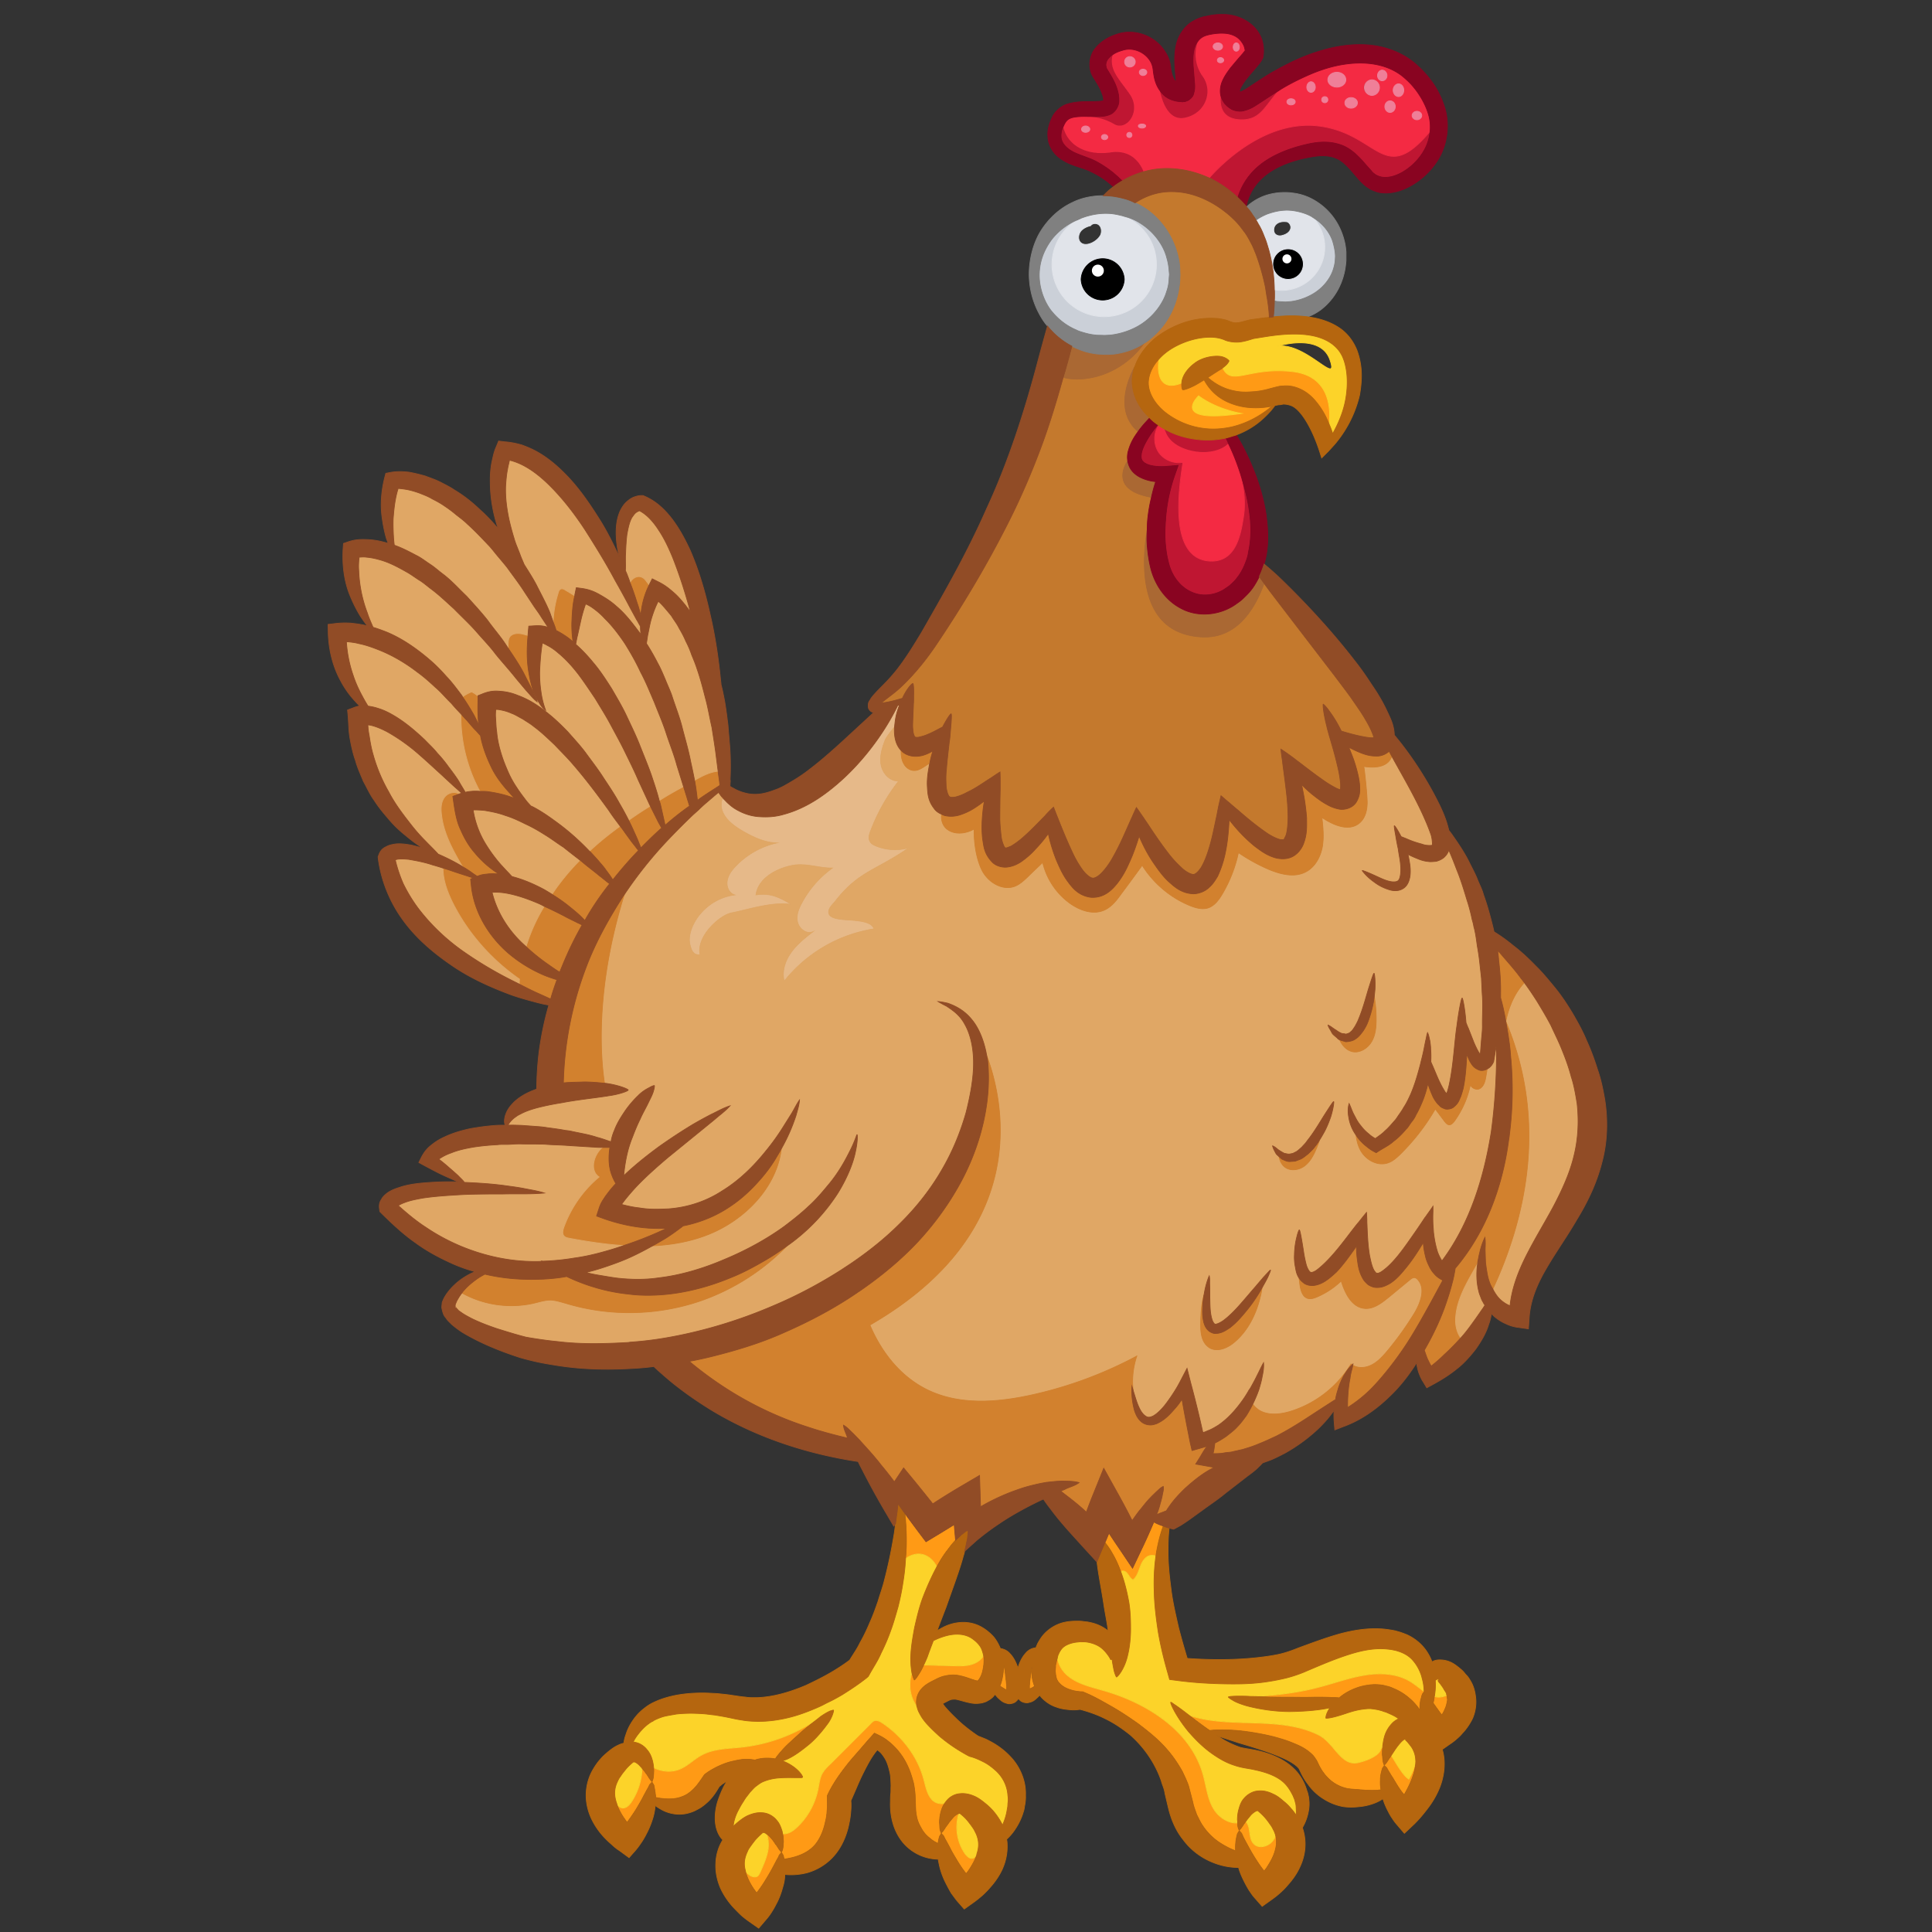 <svg id="Layer_2" xmlns="http://www.w3.org/2000/svg" height="100" width="100" viewBox="0 0 100 100">
    <rect x="0" y="0" width="100" height="100" fill="#333333" stroke="none"/>
    <style>
        .st0{fill:none}.st1{fill:#ff9a15}.st2{fill:#bf1632}.st3{stroke:#000}.st3,.st4{stroke-width:.04;stroke-miterlimit:10}.st4{fill:#ff9a15;stroke:#ff9a15}.st5{fill:#c4792d;stroke:#c4792d}.st5,.st6{stroke-width:.04;stroke-miterlimit:10}.st6{fill:#f42a43;stroke:#f42a43}.st7{fill:#cbd0d8;stroke:#cbd0d8}.st7,.st8{stroke-width:.04;stroke-miterlimit:10}.st8{fill:#e1e4ea;stroke:#e1e4ea}.st9{fill:#aa6833;stroke:#aa6833}.st9,.st10{stroke-width:.04;stroke-miterlimit:10}.st10{fill:#890421;stroke:#890421}.st11{fill:#ef7f98;stroke:#ef7f98}.st11,.st12{stroke-width:.04;stroke-miterlimit:10}.st12{fill:gray;stroke:gray}.st13{fill:#e6b989;stroke:#e6b989}.st13,.st14{stroke-width:.04;stroke-miterlimit:10}.st14{fill:#fcd329;stroke:#fcd329}.st15{fill:#b5660f;stroke:#b5660f}.st15,.st16{stroke-width:.04;stroke-miterlimit:10}.st16{fill:#e0a765;stroke:#e0a765}.st17{fill:#d2812e;stroke:#d2812e}.st17,.st18{stroke-width:.04;stroke-miterlimit:10}.st18{fill:#914c26;stroke:#914c26}.st19{fill:#fff}
    </style>
    <path class="st0" d="M31.62 59.1c0-.01 0-.01.01-.02-.01 0-.02.01-.02.01l.01.01zm37.22-40.47c-.49-1.42-2.72-.71-2.72-.71 1.47-.22 3.21 2.13 2.72.71zM48.97 83.18c-.16.41-.32.83-.47 1.23.1-.06.2-.12.3-.17.51-.27 1.23-.39 1.87-.09.3.14.57.36.78.6.15.19.25.39.33.58.16.01.37.11.51.28.18.19.3.44.39.71 0 .01.01.02.01.03 0-.03.01-.05.02-.08.08-.26.21-.52.39-.71a.76.76 0 0 1 .51-.27h.01c.02-.06.06-.15.09-.22.06-.11.12-.21.19-.31.29-.41.76-.7 1.21-.79.22-.05.44-.06.65-.06a2 2 0 0 1 .33.02c.1.02.16.01.28.04.38.07.71.22.99.45-.05-.41-.14-.83-.21-1.27-.12-.83-.3-1.66-.37-2.33l-.01.02-.74-.81c-.53-.59-1.08-1.17-1.56-1.81-.16-.21-.32-.41-.46-.63-.34.15-.67.32-.99.49-.44.24-.88.49-1.3.78a13.326 13.326 0 0 0-1.18.88l-.61.55c-.02.08-.04.16-.07.25-.2.75-.56 1.69-.89 2.64zm7.61-70.64c.16-.09.31-.22.39-.38.07-.17.05-.39-.08-.51s-.35-.1-.44.03c-.17.04-.33.11-.46.23-.18.17-.23.5-.04.66.17.14.43.08.63-.03zm-.656-1.235zM58.2 10.3l.01-.01h.01s-.02 0-.03-.01c.01.01.01.02.01.02zm8.2 1.88c.19-.05.38-.18.41-.37.02-.14-.07-.29-.19-.33-.21-.03-.43-.01-.58.14-.14.14-.16.42.01.53.1.07.24.07.35.03z"/>
    <path class="st1" d="M74.63 88.77c.09-.14.15-.28.2-.4.05-.14.07-.26.09-.37 0-.08-.02-.18-.03-.26-.18.09-.41.13-.6.08-.02 0-.03-.01-.05-.02-.01.11-.03.23-.06.34v.01c.09.13.18.26.27.38.05.08.12.16.18.24z"/>
    <path class="st2" d="M67.56 7.49c.53-.13 1.19-.23 1.87.02.69.25 1.13.89 1.52 1.3.66.89 2.19.04 2.78-1.06.16-.29.26-.62.29-.95-2.41 2.88-2.66.1-5.78-.28-2.79-.33-5.1 2.06-5.65 2.69.57.27 1.07.63 1.48 1.02.12-.41.38-.97.91-1.48.6-.58 1.51-1.01 2.58-1.26z"/>
    <path class="st1" d="M70.61 86.71c-.8.13-1.57.42-2.36.62-1.08.29-2.19.41-3.3.48.53.03 1.17.04 1.81.04.39 0 .79.01 1.16 0s.71 0 1.01.01c.14 0 .27.01.39.02.23-.2.53-.38.89-.51.21-.08.44-.13.69-.16.22-.03.56-.02.78.04.12.04.14.02.34.1.11.05.22.09.33.15.21.1.4.24.57.38.24.2.43.42.58.65-.01-.1-.01-.21 0-.32.01-.11.03-.23.07-.34.01-.06.03-.12.05-.17.01-.04.07-.09.09-.13v-.01c.01 0 .01 0 0-.01-.24-.17-.47-.37-.72-.52-.7-.42-1.57-.46-2.38-.32zm1.18 4.82c.03.05.06.11.09.16.07.1.12.21.19.3.12.2.23.39.35.57.08.12.16.23.26.34.02-.04.04-.07.06-.11.14-.25.26-.5.35-.74.11-.3.18-.59.19-.85-.08.31-.2.61-.36.89-.32-.21-.64-.81-.91-1.23l-.05.08c-.11.13-.16.28-.31.42v.01c.02.06.12.1.14.16zm-.33-.96c-.15.39-.94.62-1.2.67-.86.16-1.21-1.03-1.99-1.43-2.03-1.03-4.62-.31-6.73-1.03.14.11.3.23.46.35.19.14.39.29.61.44.24-.03.83-.06 1.61.02.5.06 1.1.15 1.73.31.32.09.64.18.97.32.34.14.68.28 1.03.63.05.06.1.12.14.19.04.06.03.03.09.15l.09.19c.07.13.14.26.22.36.16.23.35.41.56.55.21.14.44.23.66.28.19.04.49.05.71.07.44.04.81.04 1.06 0-.03-.17-.04-.33-.03-.5 0-.13.01-.27.05-.4.01-.06.03-.13.05-.19.01-.06.1-.12.1-.18v-.01c-.09-.18-.07-.35-.1-.53 0-.13 0-.26.02-.39-.04 0-.08.05-.11.13z"/>
    <path class="st3" d="M67.46 13.67c0-.44-.35-.79-.79-.79-.43 0-.79.35-.79.79s.36.79.79.79c.44 0 .79-.35.79-.79z"/>
    <path class="st1" d="M64.28 94.93c.03.07.06.13.09.2l.2.37c.13.24.26.47.4.69.14.22.28.43.44.63l.02.02c.05-.05.09-.1.13-.16.15-.23.28-.45.37-.68.13-.35.18-.66.1-.98-.03.07-.07.14-.11.2-.22.35-.77.51-1.04.2-.27-.3-.12-.86-.4-1.14-.01.01-.02.03-.03.04-.11.13-.16.27-.31.41v.01c.02.07.12.12.14.19z"/>
    <path class="st4" d="M66.88 19.23c-2.26-.25-3.13.79-3.59-.19-.02.01-.03.03-.05.04-.22.13-.48.3-.72.46.03.04.07.07.11.1.27.22.69.48 1.24.59.27.06.57.08.89.05.32-.01.66-.07 1-.17l.31-.08c.11-.02.16-.05.33-.05.31-.03.57.02.83.13.52.21.86.61 1.12.99.19.28.34.58.45.87.09-.83.03-2.53-1.92-2.74z"/>
    <path class="st4" d="M60 18.57c-.32.34-.53.75-.56 1.17-.04.62.41 1.27.96 1.67.55.41 1.19.66 1.8.75.56.09 1.09.04 1.55-.06.55-.13 1.02-.35 1.37-.56.32-.19.56-.38.72-.51l.01-.01c-.37.08-.74.1-1.1.08a3.35 3.35 0 0 1-1.08-.24 2.55 2.55 0 0 1-1.25-1.04.894.894 0 0 1-.09-.16c-.21.12-.4.25-.6.34-.24.12-.47.19-.51.17-.03-.01-.07-.15-.05-.35-1.22.51-1.29-.65-1.17-1.25zm2.04 1.92c.97.72 2.22.91 2.22.91-3.79.56-2.22-.91-2.22-.91z"/>
    <path class="st2" d="M64.21 6.2c1.03.03 1.24-.68 1.98-1.51-.35.21-.67.43-1.04.67-.2.12-.38.27-.74.36-.16.06-.44.04-.65-.06a1.36 1.36 0 0 1-.25-.18l-.06-.06-.01-.01-.06-.06-.04-.07a1.05 1.05 0 0 1-.16-.36c-.06.49 0 1.24 1.03 1.28z"/>
    <path class="st5" d="M62.25 32.97c-3.36-.14-3.16-3.8-2.87-5.56 0-.2.01-.4.03-.59.04-.36.1-.72.19-1.08-2-.35-1.49-1.48-1.23-1.89-.03-.2-.01-.38.04-.54.11-.39.29-.69.5-.97-1.25-1.06-.48-2.79-.19-3.33.01-.01.01-.02.02-.03.2-.6.61-1.11 1.09-1.5.09-.07.19-.14.29-.21.81-.53 1.76-.85 2.8-.79.12 0 .28.03.42.06.16.03.23.07.34.11.2.07.24.07.42.05.17-.02.31-.08.62-.15l.67-.09c.07-.01.14-.02.21-.02.03-.01.06-.01.1-.01-.01-.26-.04-.57-.1-.94-.01-.07-.03-.15-.04-.23l-.06-.39c-.11-.52-.26-1.1-.49-1.72-.08-.19-.16-.41-.26-.58-.1-.2-.22-.41-.34-.57 0 0 0-.01-.01-.01l-.09-.12a3.94 3.94 0 0 0-.38-.45c-.15-.15-.31-.3-.48-.43-.75-.6-1.75-1.08-2.81-1.07-.66-.01-1.32.2-1.89.58.24.1.45.23.65.37.97.72 1.38 1.66 1.55 2.3.09.33.11.59.12.77 0 .18.01.28.01.28v.01s-.01.09-.01.26c-.01.16-.04.46-.12.78-.13.57-.46 1.41-1.22 2.1-.09.09-.19.17-.29.25-.07.05-.15.11-.23.15-.7 1-1.84 1.7-3.07 1.83-.37.04-.76.03-1.11-.07-.33 1.18-.69 2.38-1.11 3.52-.5 1.35-1.05 2.63-1.66 3.85a58.147 58.147 0 0 1-3.72 6.35c-.6.91-1.25 1.69-1.91 2.31-.33.31-.7.56-.95.77-.02.02-.05.04-.07.07l.16-.03c.33-.05.61-.13.85-.2.03-.01.06-.01.09-.03.23-.49.48-.76.54-.76.03.01.05.25.04.62v.1c0 .11 0 .22-.01.34-.01.3-.03.64-.04 1-.01.17.01.35.03.49.03.13.08.22.09.22-.01-.01.04.03.18.01.14-.03.3-.07.46-.14.28-.11.55-.27.79-.39.23-.44.4-.68.44-.68.02.01.02.17 0 .46-.02.22-.04.5-.07.82l-.03.21c-.05.43-.11.94-.15 1.45-.03.26-.02.53-.01.77s.09.48.15.55c.04.04.07.08.3.05.2-.04.44-.14.66-.26.43-.2.81-.48 1.16-.7.03-.02.05-.03.08-.05.16-.11.31-.21.44-.29.01.22.01.47.01.76v.1a77.6 77.6 0 0 0-.02 1.61c.01.29.04.59.07.86.03.27.15.55.2.59.02.02-.01-.01.04.01.06 0 .16-.05.27-.09.22-.13.45-.3.66-.49.41-.36.78-.76 1.11-1.09.01-.01.02-.03.03-.04.14-.15.27-.28.4-.4.07.18.15.39.24.61 0 .01.01.02.01.03.21.52.45 1.12.74 1.73.14.3.31.6.5.86.18.25.42.44.54.44.09.02.31-.09.52-.33.21-.23.4-.51.56-.81.33-.58.58-1.18.81-1.69.05-.11.09-.21.14-.31.08-.19.16-.36.23-.51.11.15.23.33.37.53.07.11.15.22.23.34.3.46.66.99 1.06 1.51.2.26.43.51.66.72.22.22.5.36.62.36.09.01.25-.11.42-.37.15-.26.27-.56.37-.88.2-.62.31-1.25.43-1.79.04-.19.07-.38.11-.55.04-.18.08-.34.11-.48.12.1.25.22.41.35.14.12.29.25.46.39.41.36.9.77 1.43 1.14.25.18.56.34.78.39.22 0 .14.05.27-.19.09-.23.11-.59.12-.92 0-.34-.02-.68-.05-1.02-.07-.67-.16-1.3-.23-1.85v-.04c-.04-.24-.07-.46-.09-.66.19.12.43.29.71.5.05.04.11.09.17.13.37.28.8.62 1.26.94.23.17.48.32.71.44.08.04.16.07.23.09.01-.1.02-.31-.01-.48a6.21 6.21 0 0 0-.16-.84c-.13-.56-.29-1.08-.42-1.53-.01-.02-.01-.05-.02-.07-.03-.12-.07-.24-.09-.35-.07-.27-.12-.51-.15-.7-.05-.28-.05-.45-.04-.46.01 0 .14.11.3.34.18.23.39.57.61 1 .01.02.02.03.02.05.37.11.81.24 1.3.32.14.02.29.04.39.02-.02-.14-.2-.55-.4-.88-.21-.38-.49-.76-.76-1.16-.28-.39-.58-.78-.88-1.18-1.22-1.59-2.44-3.18-3.35-4.37-.1-.14-.2-.27-.29-.4-.56 1.55-1.53 2.84-3.18 2.78z"/>
    <path class="st2" d="M59.08 23.46c-.05.33.03.44.29.57.27.11.66.14.99.11l.62-.05-.21.6c-.24.71-.39 1.46-.44 2.21-.03.37-.04.75-.02 1.12.03.38.07.71.17 1.09.15.65.56 1.23 1.12 1.5.55.29 1.23.23 1.76-.1l.25-.17.16-.14c.12-.11.23-.24.33-.38.2-.27.34-.59.45-.92 0-.01.01-.03.01-.04.03-.09.05-.19.06-.28.13-.58.15-1.22.08-1.85-.08-.75-.27-1.49-.5-2.23.17.72.28 1.47.17 2.2-.15 1.01-.41 2.41-1.75 2.34-2.15-.12-1.6-3.77-1.39-5.11-.46.08-.95-.11-1.23-.48-.27-.37-.31-.9-.1-1.31.02-.04.04-.08.08-.1 0 0 .01-.01.02 0-.01-.01-.03-.02-.04-.03-.01-.01-.02-.01-.03-.03-.14.17-.27.34-.39.52-.21.32-.4.66-.46.96z"/>
    <path class="st6" d="M68.24 6.52c3.12.38 3.37 3.16 5.78.28.03-.31 0-.63-.1-.94a4.14 4.14 0 0 0-1.16-1.77c-1.07-1-2.78-1-4.3-.49-.39.13-.74.28-1.14.47-.36.17-.74.37-1.09.59-.01.01-.03.02-.04.03-.74.83-.95 1.54-1.98 1.51-1.03-.04-1.09-.79-1.03-1.28v-.01c-.05-.28.02-.56.1-.73.12-.27.27-.47.41-.66.15-.18.3-.36.44-.52l.2-.23c.06-.07.09-.13.11-.13.02-.01-.01-.15-.05-.26a1.16 1.16 0 0 0-.25-.36c-.21-.2-.52-.3-.86-.3-.31-.01-.79.06-1.01.18a.78.78 0 0 0-.27.24c-.2.55-.17 1.25.25 1.82.54.76.16 1.91-.93 2.13-.88.18-1.19-.96-1.28-1.4a1.6 1.6 0 0 1-.23-.45c-.08-.23-.11-.51-.13-.68-.02-.13-.06-.26-.13-.38-.29-.5-.93-.76-1.47-.57-.18.05-.35.12-.49.22-.21.79.34 1.26.89 2.06.6.87-.16 1.91-.81 1.53-.66-.39-1.35-.39-1.35-.39-.3-.01-.58 0-.8.05-.22.06-.32.14-.43.35-.02.04-.04.09-.06.13.21.96 1.19 1.52 2.47 1.33 1.05-.15 1.51.55 1.69 1 .49-.14 1-.19 1.49-.16.69.04 1.33.22 1.9.48 0 .01.01 0 .01 0 .55-.63 2.86-3.02 5.65-2.69zm5.1-.76c.14 0 .25.1.25.22s-.11.22-.25.22-.25-.1-.25-.22.11-.22.25-.22zm-.95-1.42c.15 0 .27.15.27.33s-.12.33-.27.33c-.15 0-.28-.15-.28-.33s.13-.33.28-.33zm-.17 1.18c0 .16-.12.3-.27.3-.15 0-.27-.14-.27-.3 0-.17.12-.3.27-.3.15 0 .27.13.27.3zm-.68-1.89c.14 0 .25.13.25.28 0 .15-.11.27-.25.27-.13 0-.24-.12-.24-.27 0-.15.11-.28.24-.28zm-.54.5c.22 0 .4.18.4.4a.406.406 0 1 1-.4-.4zm-1.07.92c.18 0 .33.12.33.27 0 .16-.15.28-.33.28s-.32-.12-.32-.28c0-.15.14-.27.32-.27zm-.73-1.31c.25 0 .46.17.46.39 0 .21-.21.38-.46.38-.26 0-.47-.17-.47-.38 0-.22.21-.39.47-.39zM68.57 5c.09 0 .16.07.16.16s-.07.16-.16.16-.16-.07-.16-.16.07-.16.16-.16zm-.71-.77c.12 0 .22.13.22.28 0 .15-.1.27-.22.27s-.22-.12-.22-.27c0-.15.1-.28.22-.28zm-1.04.88c.13 0 .22.07.22.16s-.09.16-.22.16c-.12 0-.21-.07-.21-.16s.09-.16.21-.16zm-2.83-2.89c.09 0 .16.09.16.22 0 .12-.07.21-.16.21s-.16-.09-.16-.21c0-.13.07-.22.16-.22zm-7.8 4.63c-.12 0-.21-.07-.21-.16s.09-.17.21-.17.22.08.22.17c0 .09-.1.16-.22.16zm.98.38c-.09 0-.16-.06-.16-.13 0-.08.07-.14.16-.14s.17.06.17.14c0 .07-.08.13-.17.13zm1.29-.11c-.08 0-.14-.06-.14-.13 0-.08.06-.14.14-.14.07 0 .13.06.13.14 0 .07-.06.13-.13.13zm.02-3.65a.27.27 0 0 1-.27-.27c0-.15.12-.27.27-.27.15 0 .28.12.28.27 0 .15-.13.27-.28.27zm.63 3.16c-.11 0-.19-.05-.19-.11s.08-.1.19-.1.19.04.19.1-.08.11-.19.11zm.05-2.72c-.1 0-.19-.08-.19-.17 0-.09.09-.16.19-.16.11 0 .2.07.2.16s-.09.17-.2.17zm3.63-1.5c0-.11.11-.19.25-.19.13 0 .24.08.24.19 0 .1-.11.19-.24.19-.14 0-.25-.09-.25-.19zm.22.71c0-.08.07-.14.16-.14s.17.06.17.14c0 .07-.08.13-.17.13-.09 0-.16-.06-.16-.13zM59.9 22.14c-.21.41-.17.94.1 1.31.28.37.77.56 1.23.48-.21 1.34-.76 4.99 1.39 5.11 1.34.07 1.6-1.33 1.75-2.34.11-.73 0-1.48-.17-2.2-.17-.52-.37-1.04-.62-1.55-.38.38-1.03.49-1.58.43-.69-.08-1.43-.39-1.67-1.04-.02-.04-.04-.1-.07-.14-.09-.05-.17-.1-.26-.16-.01-.01-.02 0-.02 0-.04.02-.06.06-.08.1z"/>
    <path class="st1" d="M62.82 93.63c-.33-.54-.38-1.21-.56-1.82-.65-2.25-2.9-3.67-5.15-4.31-.65-.19-1.35-.34-1.86-.78-.27-.23-.46-.56-.52-.9-.04.11-.06.25-.09.36 0 .14-.03.29-.01.4.01.12.03.22.06.32.07.17.2.31.42.44.11.06.24.11.38.15.13.04.3.06.41.07l.16.01.01.01c.55.22 1 .49 1.48.76.47.27.92.57 1.37.89.43.33.87.67 1.26 1.08.4.41.73.87 1.02 1.39.12.26.28.58.34.82l.2.77c.04.22.13.43.2.64.1.19.19.4.31.57.24.36.55.67.93.91.24.15.5.29.78.39-.01-.05-.01-.11-.01-.16 0-.15.01-.31.04-.46.01-.07.03-.15.05-.23.01-.07.1-.14.1-.21v-.01a.746.746 0 0 1-.08-.38c-.47.05-.98-.29-1.24-.72z"/>
    <path class="st2" d="M62 23.38c.55.06 1.2-.05 1.58-.43-.03-.1-.08-.19-.12-.28-.4.09-.85.13-1.33.09-.6-.05-1.26-.21-1.87-.56.03.04.05.1.07.14.24.65.98.96 1.67 1.04zm-.68-17.29c1.09-.22 1.47-1.37.93-2.13A1.95 1.95 0 0 1 62 2.14c-.09.11-.16.26-.2.44-.07.32-.06.71-.02 1.1l.05.63c.01.12.02.24-.02.43-.04.1 0 .25-.32.46-.28.1-.04.03-.28.07l-.1-.01c-.27-.01-.59-.1-.84-.31-.09-.08-.17-.17-.23-.26.09.44.4 1.58 1.28 1.4z"/>
    <path class="st7" d="M66.53 15.63l.28-.02c.4-.05.76-.18 1.07-.35.63-.34 1-.89 1.13-1.31.07-.22.09-.35.1-.49.01-.13.01-.2.01-.2 0-.03 0-.28-.11-.67-.1-.41-.44-.97-1.06-1.34a2.236 2.236 0 0 1-1.62 3.78c-.12 0-.25-.01-.37-.04.01.08.01.16.01.23 0 .12 0 .24-.01.35.08.03.16.04.23.04.08.01.22.01.34.02zm-10.66 1.52c.27.09.57.17.82.19.12.02.29.01.45.02.1 0 .26-.01.38-.02.53-.07 1.01-.24 1.41-.47.82-.48 1.29-1.22 1.45-1.76.1-.28.12-.47.13-.65.01-.17.02-.25.02-.25 0-.03-.01-.1-.02-.23-.01-.15-.04-.38-.12-.65-.14-.55-.59-1.31-1.42-1.81-.22-.14-.49-.25-.77-.32a2.702 2.702 0 0 1-1.05 5.19 2.7 2.7 0 0 1-2.7-2.7c0-.97.52-1.83 1.29-2.3-.49.21-.95.55-1.31 1.01-.39.53-.63 1.12-.64 1.83 0 .64.22 1.32.6 1.83.02.02.03.04.05.06.35.43.79.76 1.27.96.05.03.11.05.16.07z"/>
    <path class="st1" d="M58.01 81.35c.06-.04.13-.04.19-.02.2.07.25.37.45.44.21-.17.28-.45.38-.7.09-.25.26-.52.53-.56.1-.01.19 0 .27.03.02-.14.04-.27.07-.41.07-.36.16-.71.28-1.05.01-.03.02-.06.04-.09-.04-.01-.07-.03-.11-.04-.1-.03-.2-.08-.29-.12-.03-.02-.06-.04-.1-.05-.21.49-.42.97-.65 1.44l-.45.95-.63-.94c-.2-.29-.4-.59-.59-.88-.06.14-.12.29-.18.43l-.03.06c.12.15.26.34.38.56.16.27.31.59.44.95z"/>
    <path class="st8" d="M68.57 12.79c0-.59-.23-1.13-.62-1.54-.01-.01-.03-.02-.04-.03-.3-.18-.71-.29-1.07-.33-.45-.04-.84.04-1.26.19-.19.08-.39.18-.57.31.04.06.08.13.11.19.15.24.24.46.32.67.11.25.16.46.23.68.21.77.28 1.47.29 2.06.12.03.25.04.37.04 1.24 0 2.24-1 2.24-2.24zm-2.53-1.17c.15-.15.37-.17.58-.14.12.04.21.19.19.33-.03.19-.22.32-.41.37-.11.04-.25.04-.35-.03-.17-.11-.15-.39-.01-.53zm-.16 2.05c0-.44.36-.79.79-.79.44 0 .79.35.79.79s-.35.79-.79.79c-.43 0-.79-.35-.79-.79zm-11.43.02a2.7 2.7 0 0 0 2.7 2.7 2.7 2.7 0 0 0 1.05-5.19 1.21 1.21 0 0 0-.18-.05 3.55 3.55 0 0 0-.47-.09c-.42-.04-.82 0-1.22.11-.135.036-.27.083-.406.135-.06.03-.128.05-.184.085a2.7 2.7 0 0 0-1.29 2.3zm3.74.77a1.116 1.116 0 0 1-2.23 0 1.116 1.116 0 0 1 2.23 0zm-2.2-2.55c.13-.12.29-.19.46-.23.09-.13.31-.15.44-.03s.15.34.08.51c-.08.16-.23.29-.39.38-.2.11-.46.17-.63.03-.19-.16-.14-.49.04-.66z"/>
    <path class="st2" d="M58.48 4.89c-.55-.8-1.1-1.27-.89-2.06-.09.06-.17.13-.22.2-.15.18-.16.36-.08.54.16.26.39.62.51.98.06.19.12.39.11.65.02.24-.17.63-.49.74-.27.1-.44.08-.61.09h-.49s.69 0 1.35.39c.65.38 1.41-.66.81-1.53zm-.98 3c-1.28.19-2.26-.37-2.47-1.33a.96.96 0 0 0-.11.48c-.01.37.3.66.66.84.34.17.81.29 1.16.48.62.33 1.05.71 1.34 1.01.35-.21.72-.37 1.11-.48-.18-.45-.64-1.15-1.69-1z"/>
    <path class="st9" d="M64.43 30.89c-.09.09-.14.14-.28.25l-.24.17c-.79.53-1.89.65-2.76.19-.86-.44-1.41-1.29-1.61-2.18-.09-.39-.15-.85-.17-1.25-.01-.22 0-.44.01-.66-.29 1.76-.49 5.42 2.87 5.56 1.65.06 2.62-1.23 3.18-2.78-.09-.12-.17-.24-.25-.35-.09.19-.19.36-.3.53-.13.19-.28.36-.45.52zm-4.83-5.15c.06-.27.13-.54.22-.81-.03 0-.05-.01-.08-.01-.23-.03-.46-.09-.69-.2-.23-.11-.48-.3-.6-.59a.985.985 0 0 1-.08-.28c-.26.41-.77 1.54 1.23 1.89zm-.69-3.4c.04-.06.09-.13.14-.19.14-.18.3-.35.46-.52-.5-.46-.9-1.1-.91-1.93.01-.24.05-.47.12-.69-.29.54-1.06 2.27.19 3.33zm-2.77-2.74c1.23-.13 2.37-.83 3.07-1.83-.44.29-.99.49-1.58.56-.18.01-.33.02-.54.01-.16-.01-.3-.01-.51-.05-.39-.06-.72-.19-1.06-.35-.01-.01-.03-.01-.04-.02-.09.34-.18.68-.28 1.03-.05.19-.11.39-.17.58.35.1.74.11 1.11.07z"/>
    <path class="st3" d="M55.96 14.46a1.116 1.116 0 0 0 2.23 0 1.116 1.116 0 0 0-2.23 0z"/>
    <path class="st10" d="M56.74 8.36c-.35-.19-.82-.31-1.16-.48-.36-.18-.67-.47-.66-.84a.96.96 0 0 1 .11-.48c.02-.04.04-.09.06-.13.11-.21.21-.29.43-.35.22-.05.5-.06.8-.05h.49c.17-.01.34.01.61-.09.32-.11.51-.5.49-.74.01-.26-.05-.46-.11-.65-.12-.36-.35-.72-.51-.98a.478.478 0 0 1 .08-.54c.05-.07.13-.14.22-.2.14-.1.31-.17.49-.22.54-.19 1.18.07 1.47.57.07.12.11.25.13.38.02.17.05.45.13.68.05.15.12.3.23.45.06.09.14.18.23.26.25.21.57.3.84.31l.1.01c.24-.04 0 .03.28-.07.32-.21.28-.36.32-.46.04-.19.03-.31.02-.43l-.05-.63c-.04-.39-.05-.78.02-1.1.04-.18.11-.33.2-.44.07-.1.16-.18.27-.24.22-.12.7-.19 1.01-.18.34 0 .65.1.86.3.1.1.19.22.25.36.04.11.07.25.05.26-.02 0-.05.06-.11.13l-.2.23c-.14.16-.29.34-.44.52-.14.19-.29.39-.41.66-.08.17-.15.45-.1.73v.01c.03.12.08.25.16.36l.04.07.06.06.01.01.06.06c.01.02.16.13.25.18.21.1.49.12.65.06.36-.09.54-.24.74-.36.37-.24.69-.46 1.04-.67.01-.01.03-.02.04-.03.35-.22.73-.42 1.09-.59.4-.19.75-.34 1.14-.47 1.52-.51 3.23-.51 4.3.49.53.46.97 1.16 1.16 1.77.1.31.13.63.1.94-.03.33-.13.66-.29.95-.59 1.1-2.12 1.95-2.78 1.06-.39-.41-.83-1.05-1.52-1.3-.68-.25-1.34-.15-1.87-.02-1.07.25-1.98.68-2.58 1.26a3.39 3.39 0 0 0-.91 1.48l.03.03c.15.14.28.28.41.43 0-.05.01-.11.03-.17.09-.35.31-.88.83-1.34.52-.47 1.33-.84 2.34-1.03.49-.1 1-.15 1.45.04.44.18.76.62 1.23 1.16.13.13.27.27.45.38.14.11.5.23.62.24.45.06.86-.04 1.23-.19.73-.32 1.37-.87 1.8-1.61.42-.74.55-1.7.3-2.56-.27-.89-.73-1.58-1.42-2.21-.67-.63-1.59-.99-2.51-1.07-.92-.08-1.84.08-2.7.36-.42.13-.87.32-1.24.49-.42.21-.81.41-1.2.64-.38.23-.76.49-1.1.71-.16.11-.35.21-.42.23h-.01l-.03-.04v-.01c0-.02.01-.06.04-.14.06-.12.16-.28.28-.44.12-.15.25-.31.4-.48l.22-.26c.07-.09.16-.18.27-.41C65.62 1.49 64.3.73 63.3.75c-.24-.01-.56.02-.74.07l-.16.03c-.09.01-.13.03-.2.05-.13.04-.26.09-.38.16-.52.26-.86.83-.95 1.32-.1.5-.07.96-.03 1.39l.04.47c-.08-.06-.13-.15-.19-.3a2.32 2.32 0 0 1-.1-.49 1.64 1.64 0 0 0-.26-.73c-.51-.87-1.62-1.26-2.51-.95-.41.13-.82.35-1.13.74-.32.38-.38 1.03-.11 1.47.21.34.36.56.46.85.05.12.08.26.08.33v.05c-.04.02-.2.04-.33.04-.16.01-.31.01-.47.01-.31 0-.65.01-1.01.11-.36.08-.73.41-.86.73-.14.3-.24.62-.21.97.01.34.17.67.38.9.21.23.45.36.69.48.49.21.85.27 1.17.44.51.24.89.53 1.15.78.14-.11.29-.21.45-.3-.29-.3-.72-.68-1.34-1.01zm6.72 14.31c.04.09.09.18.12.28.25.51.45 1.03.62 1.55.23.74.42 1.48.5 2.23.07.63.05 1.27-.08 1.85a1.4 1.4 0 0 1-.06.28c0 .01-.01.03-.01.04-.11.33-.25.65-.45.92-.1.14-.21.27-.33.38l-.16.14-.25.17c-.53.33-1.21.39-1.76.1-.56-.27-.97-.85-1.12-1.5-.1-.38-.14-.71-.17-1.09-.02-.37-.01-.75.02-1.12.05-.75.2-1.5.44-2.21l.21-.6-.62.05c-.33.03-.72 0-.99-.11-.26-.13-.34-.24-.29-.57.06-.3.25-.64.46-.96.12-.18.25-.35.39-.52a2.23 2.23 0 0 1-.42-.35c-.16.17-.32.34-.46.52-.05.06-.1.13-.14.19-.21.28-.39.58-.5.97a1.194 1.194 0 0 0 .04.82c.12.29.37.48.6.59.23.11.46.17.69.2.03 0 .05.01.08.01-.09.27-.16.54-.22.81-.09.36-.15.72-.19 1.08-.02.19-.03.39-.03.59-.01.22-.02.44-.01.66.02.4.08.86.17 1.25.2.89.75 1.74 1.61 2.18.87.46 1.97.34 2.76-.19l.24-.17c.14-.11.19-.16.28-.25.17-.16.32-.33.45-.52a4.54 4.54 0 0 0 .55-1.17c0-.01.01-.03.01-.04.25-.86.2-1.72.09-2.54-.13-.82-.36-1.61-.67-2.36-.24-.6-.53-1.19-.87-1.75-.05.02-.1.04-.16.05-.12.04-.24.08-.37.11z"/>
    <ellipse class="st11" cx="73.34" cy="5.98" rx=".25" ry=".22"/>
    <path class="st11" d="M72.39 5c.15 0 .27-.15.27-.33s-.12-.33-.27-.33c-.15 0-.28.15-.28.33s.13.33.28.33zm-.71.52c0 .16.12.3.27.3.15 0 .27-.14.27-.3 0-.17-.12-.3-.27-.3-.15 0-.27.13-.27.3zm-.14-1.34c.14 0 .25-.12.25-.27 0-.15-.11-.28-.25-.28-.13 0-.24.13-.24.28 0 .15.11.27.24.27zm-.54.76c.22 0 .4-.18.4-.41a.4.4 0 0 0-.4-.4.406.406 0 0 0 0 .81zm-1.07.66c.18 0 .33-.12.33-.28 0-.15-.15-.27-.33-.27s-.32.12-.32.27c0 .16.14.28.32.28zm-.73-1.09c.25 0 .46-.17.46-.38 0-.22-.21-.39-.46-.39-.26 0-.47.17-.47.39 0 .21.21.38.47.38z"/>
    <circle class="st11" cx="68.57" cy="5.16" r=".16"/>
    <path class="st11" d="M67.86 4.78c.12 0 .22-.12.22-.27 0-.15-.1-.28-.22-.28s-.22.13-.22.28c0 .15.1.27.22.27zm-1.04.65c.13 0 .22-.07.22-.16s-.09-.16-.22-.16c-.12 0-.21.07-.21.16s.09.16.21.16zm-2.83-2.78c.09 0 .16-.09.16-.21 0-.13-.07-.22-.16-.22s-.16.09-.16.22c0 .12.07.21.16.21zm-.65.47c0-.08-.08-.14-.17-.14-.09 0-.16.06-.16.14 0 .07.07.13.16.13s.17-.06.17-.13zm-.06-.71c0-.11-.11-.19-.24-.19-.14 0-.25.08-.25.19 0 .1.11.19.25.19.13 0 .24-.09.24-.19zm-4.12 1.17c-.1 0-.19.07-.19.16s.09.17.19.17c.11 0 .2-.08.2-.17 0-.09-.09-.16-.2-.16zm-.05 2.84c-.11 0-.19.04-.19.1s.08.11.19.11.19-.05.19-.11-.08-.1-.19-.1zm-.63-3.49a.27.27 0 0 0-.27.27c0 .15.12.27.27.27.15 0 .28-.12.28-.27 0-.15-.13-.27-.28-.27zm-.02 3.92c-.08 0-.14.06-.14.14 0 .07.06.13.14.13.07 0 .13-.06.13-.13 0-.08-.06-.14-.13-.14zm-1.29.11c-.09 0-.16.06-.16.14 0 .07.07.13.16.13s.17-.06.17-.13c0-.08-.08-.14-.17-.14zm-.98-.44c-.12 0-.21.08-.21.17 0 .09.09.16.21.16s.22-.07.22-.16-.1-.17-.22-.17z"/>
    <path class="st12" d="M65.01 11.39c.18-.13.38-.23.57-.31.42-.15.81-.23 1.26-.19.36.04.77.15 1.07.33.01.01.03.02.04.03.62.37.96.93 1.06 1.34.11.39.11.64.11.67 0 0 0 .07-.01.2-.01.14-.03.27-.1.49-.13.42-.5.97-1.13 1.31-.31.17-.67.3-1.07.35l-.28.02c-.12-.01-.26-.01-.34-.02-.07 0-.15-.01-.23-.04 0 .32-.03.6-.05.83.59-.06 1.18-.08 1.78 0 .26-.1.49-.23.69-.38.78-.61 1.08-1.39 1.2-1.91.06-.26.08-.51.09-.63v-.43c-.01-.14-.03-.36-.1-.62-.13-.51-.45-1.27-1.22-1.85-.39-.29-.85-.52-1.45-.59-.51-.07-1.15-.01-1.69.25-.25.12-.49.28-.69.47.12.13.23.27.32.42.06.08.12.17.17.26zm-9.53 6.53c.01.01.03.01.04.02.34.16.67.29 1.06.35.21.04.35.04.51.05.21.01.36 0 .54-.01.59-.07 1.14-.27 1.58-.56.08-.04.16-.1.23-.15.1-.08.2-.16.29-.25.76-.69 1.09-1.53 1.22-2.1.08-.32.11-.62.12-.78 0-.17.01-.26.01-.26v-.01s-.01-.1-.01-.28c-.01-.18-.03-.44-.12-.77-.17-.64-.58-1.58-1.55-2.3-.2-.14-.41-.27-.65-.37-.16-.09-.34-.16-.53-.21h-.01l-.01.01s0-.01-.01-.02c-.18-.05-.37-.09-.58-.12a4.07 4.07 0 0 0-.5-.03h-.01c-.52 0-1.09.1-1.59.35-.69.32-1.27.87-1.67 1.53-.39.66-.57 1.48-.57 2.2.01.79.22 1.53.61 2.19.1.17.21.33.34.48.34.43.78.79 1.26 1.04zm-1.09-1.86c-.38-.51-.6-1.19-.6-1.83.01-.71.25-1.3.64-1.83.36-.46.82-.8 1.31-1.01.05-.03.09-.05.14-.07l.044-.015c.135-.052.27-.1.406-.135.4-.11.8-.15 1.22-.11.16.02.32.05.47.09.06.01.12.03.18.05.28.07.55.18.77.32.83.5 1.28 1.26 1.42 1.81.08.27.11.5.12.65.01.13.02.2.02.23 0 0-.01.08-.02.25-.01.18-.03.37-.13.65-.16.54-.63 1.28-1.45 1.76-.4.23-.88.4-1.41.47-.12.01-.28.02-.38.02-.16-.01-.33 0-.45-.02-.25-.02-.55-.1-.82-.19-.05-.02-.11-.04-.16-.07-.48-.2-.92-.53-1.27-.96-.02-.02-.03-.04-.05-.06z"/>
    <path class="st12" d="M55.88 11.32c-.05.02-.09.04-.14.07.055-.035.125-.053.184-.085l-.044.015z"/>
    <path class="st1" d="M53.42 86.23c-.03.07-.03.14-.05.21-.01.12-.03.24-.04.37-.02.14-.03.23-.04.37a.94.94 0 0 0 0 .24c.03-.01.05-.02.07-.03.07-.03.13-.07.19-.11-.08-.21-.13-.42-.14-.61-.02-.16-.01-.3.01-.44zm-1.36.62c-.01-.12-.03-.25-.04-.37-.03-.15-.06-.29-.09-.41.02.22.01.44-.03.66-.03.18-.07.36-.15.54.01 0 .01.01.02.01.08.05.17.11.26.16.02.01.04.02.07.03a.94.94 0 0 0 0-.24c-.01-.15-.02-.24-.04-.38zm-4.72 1.3c.03.06.07.12.12.18-.02-.1-.03-.2-.02-.33.04-.42.33-.68.49-.79.17-.12.32-.19.46-.26.1-.05.3-.16.51-.2.21-.05.44-.07.64-.04.39.06.69.2.88.25.08.04.18.03.13.05l.05-.01s.01 0 .02-.01c.08-.07.19-.27.24-.48.05-.21.08-.43.07-.65 0-.06-.01-.11-.02-.17-.11.19-.3.34-.51.42-.32.13-.69.12-1.04.11-.51-.01-1.04-.03-1.55-.04-.08.18-.16.33-.24.45-.12.2-.22.32-.24.32-.02 0-.07-.14-.13-.37-.17.51-.13 1.1.14 1.57zm.95 5.05c-.3-.28-.37-.72-.48-1.12-.32-1.18-1.12-2.22-2.14-2.9-.12-.08-.26-.15-.4-.12-.08.03-.15.09-.21.16l-2.07 2.07c-.18.17-.35.34-.46.56-.11.24-.14.51-.19.77a3.72 3.72 0 0 1-1.05 1.92c-.2.2-.45.38-.73.38h-.05c.03.14.03.28.04.41-.02.18 0 .35-.1.53 0 .07.1.15.1.22.01.05.03.1.03.15.74-.1 1.37-.37 1.72-.89.2-.29.34-.65.42-1.03.05-.19.08-.39.09-.59.02-.19.02-.42.01-.58v-.19l.06-.13c.27-.55.63-1.05 1.01-1.53.19-.24.4-.47.6-.7.2-.23.39-.46.61-.7l.16-.18.21.1c.2.1.33.18.47.29s.27.23.39.35c.24.26.45.54.6.86.16.31.26.64.35.97.04.17.06.37.08.53.01.15.01.28.02.46.01.26.01.51.06.73.04.24.13.43.24.62.1.2.25.37.44.52.12.11.28.21.44.28 0-.03 0-.07.01-.1.01-.08.03-.16.05-.23.01-.07.1-.14.1-.21.02.07.12.12.14.19.03.06.06.13.1.19l.2.37c.12.25.26.47.39.69.14.23.28.44.44.64l.02.02c.05-.06.09-.11.13-.17.15-.22.28-.45.37-.67.02-.05.04-.1.05-.15-.06.11-.14.19-.25.2-.14.01-.26-.12-.35-.23-.36-.51-.51-1.17-.4-1.79.02-.11.04-.22.09-.31-.02 0-.03.01-.06.02-.08.03-.19.11-.28.22-.09.1-.19.22-.28.36-.11.12-.16.27-.31.41-.1-.18-.07-.35-.09-.53 0-.18.02-.36.07-.55.04-.14.09-.3.2-.45-.2.05-.45 0-.61-.14zm-1.42-12.52c.25-.18.53-.28.83-.23.35.06.63.33.79.65.19-.36.4-.68.61-.94.12-.17.25-.32.36-.44l-.04-.46-.03-.35c-.29.18-.58.36-.88.54l-.58.35-.4-.53c-.23-.31-.47-.63-.7-.95.05.37.07.75.08 1.13.01.41 0 .82-.04 1.23z"/>
    <path class="st13" d="M38.41 43c.55.32 1.15.61 1.79.63-.81.18-1.56.61-2.13 1.21-.2.21-.39.46-.43.76-.05.29.09.63.38.72-.94.12-1.8.76-2.18 1.63-.13.31-.21.66-.12.98.09.33.18.5.52.5-.22-.97 1.03-2.07 1.63-2.18.72-.13 2.13-.61 3.11-.43-.65-.39-1.13-.62-1.85-.5.11-.84 1.02-1.35 1.85-1.52.72-.15 1.38.14 2.1.13-.64.46-1.18 1.07-1.56 1.77-.18.32-.32.68-.24 1.02.08.35.46.65.79.51-.41.32-.83.65-1.13 1.08-.31.43-.48.98-.35 1.48a7.407 7.407 0 0 1 4.65-2.71c-.11-.34-.62-.4-1.1-.45-.47-.04-1.34-.02-1.24-.49.04-.2.21-.33.34-.5 1.23-1.57 2.1-1.57 3.82-2.77-.55.17-1.17.14-1.71-.08-.13-.05-.26-.12-.32-.24-.1-.17-.03-.38.04-.56.35-.92.84-1.79 1.45-2.57-.44.03-.82-.37-.91-.8-.09-.44.04-.88.2-1.3.07-.17.27-.42.49-.69l.03-.26c.04-.34.13-.64.24-.9-.04.01-.07.03-.11.05-.15.31-.37.72-.66 1.18-.64 1.01-1.65 2.29-2.99 3.3-.66.5-1.42.93-2.25 1.15-.4.12-.83.15-1.24.12-.41-.02-.8-.15-1.11-.32-.2-.1-.37-.23-.51-.36-.08-.07-.15-.15-.22-.22-.03-.02-.05-.05-.07-.08-.05.1-.08.22-.08.33-.02.61.55 1.07 1.08 1.38z"/>
    <path class="st1" d="M36.32 90.84c-.38.2-.69.53-1.09.71-.44.2-.97.16-1.4-.06 0 .06.01.12.01.18-.02.19 0 .35-.09.54v.01c0 .07.09.14.1.21.01.07.03.15.04.23.02.12.04.25.05.38l.13.02c.15.03.3.04.45.05.28.01.54-.02.77-.11.11-.04.22-.09.32-.16s.2-.15.29-.24c.18-.18.34-.41.5-.65l.07-.1.03-.02c.14-.11.24-.17.36-.24.11-.06.23-.13.35-.18.24-.11.48-.2.73-.25.25-.06.51-.11.76-.1.12 0 .25.02.37.04h.02c.04-.02.08-.03.12-.04.33-.08.65-.07.92-.02.06-.09.16-.23.3-.38.25-.31.63-.62 1-.97.31-.27.64-.52.91-.73a8.58 8.58 0 0 1-4.02 1.48c-.68.07-1.39.07-2 .4zm3.55 4.25a.674.674 0 0 0-.19-.16c.09.24.11.52.08.77-.06.42-.24.81-.41 1.2-.04.08-.08.17-.16.22-.11.06-.26.02-.37-.05a.714.714 0 0 1-.24-.25c.01.1.05.2.09.31a3.135 3.135 0 0 0 .5.85c0-.01.01-.02.02-.03.15-.2.3-.41.43-.63.14-.22.27-.45.4-.69l.2-.38c.04-.06.07-.12.1-.19.01-.07.13-.13.13-.2-.15-.14-.19-.28-.31-.41a2.11 2.11 0 0 0-.27-.36z"/>
    <path class="st1" d="M33.44 91.79c-.07-.1-.14-.19-.21-.27a3.29 3.29 0 0 1-.55 1.75c-.1.15-.23.29-.4.31-.15.01-.27-.07-.35-.2 0 .03.02.07.03.1.09.22.21.45.37.67.04.06.08.12.13.18 0-.01.01-.02.02-.03.15-.2.3-.42.44-.64.13-.22.27-.45.39-.69l.2-.37c.04-.06.07-.13.1-.19.02-.07.12-.12.14-.19v-.01c-.15-.14-.2-.29-.31-.42z"/>
    <path class="st14" d="M74.89 87.74c-.01-.02-.02-.04-.02-.06.02-.03-.09-.17-.14-.26 0-.02-.09-.14-.13-.2-.1-.14-.2-.22-.15-.25.03-.02.04-.07-.01-.06-.04 0-.1.02-.15.07v.01c.02.27 0 .53-.04.78 0 .01 0 .02-.01.03.02.01.03.02.05.02.19.05.42.01.6-.08zm-15.86-6.67c-.1.25-.17.53-.38.7-.2-.07-.25-.37-.45-.44a.215.215 0 0 0-.19.02c.18.48.32 1.03.42 1.59.08.49.09.99.09 1.45-.01.47-.06.9-.15 1.27-.16.73-.53 1.14-.58 1.14-.01 0-.08-.14-.13-.35-.03-.15-.07-.35-.1-.57l-.07.02c-.04-.1-.14-.24-.23-.35-.09-.11-.19-.21-.3-.29-.21-.15-.49-.24-.72-.27-.04-.01-.16-.01-.24-.01-.04-.01-.14 0-.2.01-.15.01-.29.04-.41.08-.24.08-.4.19-.51.37-.03.05-.06.1-.08.15-.02.05-.04.07-.06.17-.01.02-.01.04-.01.06.06.34.25.67.52.9.51.44 1.21.59 1.86.78 2.25.64 4.5 2.06 5.15 4.31.18.61.23 1.28.56 1.82.26.43.77.77 1.24.72 0-.05 0-.1-.01-.15 0-.18.02-.36.07-.54s.11-.39.27-.57c.15-.18.42-.37.73-.39.31-.03.57.06.77.16.21.09.37.22.52.35.16.13.28.24.41.4.07.07.18.21.27.35.01-.11.01-.23 0-.35 0-.1-.01-.23-.04-.31-.01-.04-.02-.1-.05-.18l-.02-.05-.01-.02-.04-.1c-.12-.24-.25-.46-.43-.64-.36-.37-.95-.58-1.57-.71-.29-.07-.64-.09-1.04-.23a3.9 3.9 0 0 1-1-.5c-.58-.38-1.02-.84-1.37-1.24-.68-.83-.96-1.5-.92-1.52.02 0 .07.03.16.1.16.1.43.3.78.57 2.11.72 4.7 0 6.73 1.03.78.4 1.13 1.59 1.99 1.43.26-.05 1.05-.28 1.2-.67.03-.08.07-.13.11-.13 0-.04 0-.09.01-.13.05-.36.12-.73.48-1.11.08-.09.2-.17.34-.24l-.17-.11c-.14-.08-.28-.14-.42-.2-.07-.04-.15-.05-.23-.08 0-.01-.16-.05-.23-.07-.16-.03-.22-.04-.39-.06-.15-.01-.3.01-.45.03-.3.04-.6.13-.86.22-.27.09-.51.16-.69.2-.18.04-.31.05-.33.04-.01-.01 0-.15.09-.33.03-.06.07-.14.13-.21-.58.13-1.34.19-2.09.2-.82 0-1.64-.14-2.24-.3-.3-.09-.54-.18-.7-.28-.16-.09-.24-.16-.24-.17.01-.04.43-.06 1.02-.04.1.01.2.01.3.01.02.01.03.01.05 0 1.11-.07 2.22-.19 3.3-.48.79-.2 1.56-.49 2.36-.62.81-.14 1.68-.1 2.38.32.25.15.48.35.72.52v-.06a2.51 2.51 0 0 0-.1-.62v-.01l-.03-.11c-.09-.3-.25-.58-.43-.79-.19-.23-.43-.37-.7-.47l-.19-.06-.24-.05a3.89 3.89 0 0 0-.47-.04c-.64-.02-1.28.14-1.93.36-.66.22-1.31.5-1.97.78-.31.14-.74.29-1.11.38-.38.09-.76.16-1.14.21-.75.1-1.5.1-2.25.08-.74-.02-1.47-.07-2.22-.17l-.39-.05-.1-.36c-.2-.7-.37-1.4-.49-2.11-.11-.72-.2-1.44-.21-2.16-.02-.59.01-1.18.09-1.76-.08-.03-.17-.04-.27-.03-.27.04-.44.31-.53.56zm13.89 11.02c.16-.28.28-.58.36-.89 0-.17-.02-.32-.07-.47-.02-.05-.04-.11-.06-.14a.758.758 0 0 0-.08-.15c-.06-.09-.15-.19-.21-.27-.06-.07-.11-.1-.11-.12.02-.01.05-.06-.02-.04-.14.04-.34.29-.51.53l-.21.32c.27.42.59 1.02.91 1.23zm-7.39-74.67l-.63.1c-.12.03-.39.13-.66.17-.26.05-.67 0-.88-.11-.25-.09-.35-.1-.53-.12-.72-.05-1.55.19-2.2.59-.24.15-.45.32-.63.52-.12.6-.05 1.76 1.17 1.25 0-.08.02-.16.05-.24.1-.31.39-.64.75-.87.37-.22.81-.29 1.12-.27.32.02.52.21.52.24 0 .02-.04.09-.1.16s-.14.13-.22.2c.46.98 1.33-.06 3.59.19 1.95.21 2.01 1.91 1.92 2.74.07.16.13.32.18.48.31-.56.63-1.27.72-2.12.07-.58.04-1.33-.22-1.89-.27-.57-.84-.93-1.57-1.07-.73-.14-1.55-.08-2.38.05zm3.31 1.21c.49 1.42-1.25-.93-2.72-.71 0 0 2.23-.71 2.72.71z"/>
    <path class="st14" d="M65.92 95.22c.04-.06.08-.13.11-.2-.02-.09-.05-.17-.09-.26-.07-.12-.07-.16-.18-.31-.07-.1-.16-.23-.24-.32-.16-.2-.34-.34-.38-.38-.01-.02-.05-.05-.13-.01s-.19.12-.28.22c-.08.1-.17.2-.25.32.28.28.13.84.4 1.14.27.31.82.15 1.04-.2zM64.26 21.4s-1.25-.19-2.22-.91c0 0-1.57 1.47 2.22.91zM47.7 80.45c-.3-.05-.58.05-.83.23-.02.42-.07.85-.14 1.27-.06.41-.15.83-.25 1.23-.12.41-.23.82-.38 1.22-.14.4-.31.79-.5 1.17-.17.4-.42.76-.62 1.13l-.04.07-.09.08c-.42.33-.83.6-1.26.87-.24.14-.49.28-.75.4l-.12.06c-.16.09-.32.16-.48.23-.47.2-.95.38-1.46.5-.5.12-1.03.19-1.57.19-.27-.01-.53-.02-.8-.07-.29-.04-.48-.09-.73-.14-.24-.05-.44-.08-.67-.12-.22-.02-.45-.06-.67-.07-.45-.03-.9-.03-1.34.02-.21.04-.43.07-.63.12-.19.05-.42.15-.53.21l-.05.04c-.07.02-.18.1-.26.16-.09.07-.17.14-.25.22-.16.17-.31.35-.43.55-.03.05-.05.1-.08.15.31.02.58.21.72.4.16.18.23.38.28.56.03.12.05.24.06.36.43.22.96.26 1.4.06.4-.18.71-.51 1.09-.71.61-.33 1.32-.33 2-.4a8.58 8.58 0 0 0 4.02-1.48c.06-.05.12-.1.18-.14.15-.1.28-.18.39-.23.05-.03.1-.04.14-.05.05-.02.08-.03.09-.02.02.01-.04.31-.26.64-.23.32-.56.74-.96 1.09-.4.33-.82.65-1.2.81-.08.03-.16.06-.23.08.04.01.07.03.1.04.72.31.98.78.95.81 0 0-.04.03-.1.02h-.24c-.21 0-.48-.01-.78.01-.3.01-.61.07-.88.18-.14.05-.26.14-.38.23-.13.09-.23.22-.35.34-.11.16-.2.24-.32.45-.14.21-.19.31-.28.48-.16.3-.24.59-.26.84.07-.07.15-.14.23-.21.15-.12.31-.25.52-.35.21-.09.47-.18.77-.15.31.02.58.2.73.39.16.18.22.38.28.56.01.05.02.09.02.14h.06c.28 0 .53-.18.73-.38.53-.51.9-1.19 1.05-1.92.05-.26.08-.53.19-.77.11-.22.28-.39.46-.56l2.07-2.07c.06-.07.13-.13.21-.16.14-.03.28.04.4.12 1.02.68 1.82 1.72 2.14 2.9.11.4.18.84.48 1.12.16.14.41.19.61.14.02-.04.05-.07.08-.11a.98.98 0 0 1 .28-.25c.13-.08.28-.13.44-.14.31-.03.57.06.77.15.21.1.37.23.52.35.16.13.28.24.42.4.09.09.26.34.35.49.05.08.09.16.13.24.11-.24.19-.5.23-.73l.04-.23.01-.18c.02-.13.02-.26 0-.38a1.9 1.9 0 0 0-.61-1.29 3.07 3.07 0 0 0-.62-.45c-.12-.06-.24-.12-.36-.17s-.26-.1-.35-.12l-.06-.02-.08-.04c-.53-.29-1.01-.61-1.48-1.01-.22-.2-.43-.4-.65-.64-.1-.12-.21-.25-.31-.43-.06-.11-.14-.24-.18-.43-.01-.01-.01-.02-.01-.02a.94.94 0 0 1-.12-.18c-.27-.47-.31-1.06-.14-1.57-.04-.24-.08-.58-.05-.99.02-.4.1-.86.19-1.35.11-.48.23-1 .41-1.5.22-.58.47-1.14.74-1.64-.16-.32-.44-.59-.79-.65z"/>
    <path class="st14" d="M50.4 86.11c.21-.08.4-.23.51-.42-.03-.15-.08-.3-.13-.4-.12-.21-.29-.36-.46-.48-.36-.25-.86-.28-1.36-.14-.22.06-.43.14-.65.25-.12.31-.23.6-.32.86-.06.14-.12.28-.18.4.51.01 1.04.03 1.55.04.35.01.72.02 1.04-.11zm-.44 9.85c.09.11.21.24.35.23.11-.01.19-.09.25-.2.01-.01 0-.02 0-.02.13-.38.12-.71-.04-1.07-.07-.13-.07-.16-.18-.32-.07-.1-.16-.22-.24-.32-.16-.2-.34-.34-.38-.37-.01-.01-.03-.03-.06-.03h-.01c-.05.09-.07.2-.09.31-.11.62.04 1.28.4 1.79zm-11.14 1.11c.11.07.26.11.37.05.08-.05.12-.14.16-.22.17-.39.35-.78.41-1.2.03-.25.01-.53-.08-.77a.236.236 0 0 0-.09-.06c-.09-.04-.12-.01-.14.01-.04.04-.21.18-.38.38-.07.09-.17.22-.23.31-.12.16-.12.19-.18.32-.14.32-.17.61-.08.93.05.1.14.18.24.25zm-6.54-3.49c.17-.02.3-.16.4-.31.34-.51.54-1.13.55-1.75-.02-.03-.05-.06-.07-.08a.915.915 0 0 0-.28-.23c-.08-.03-.12 0-.14.02-.03.03-.21.17-.37.37-.08.1-.18.22-.24.32-.12.16-.12.19-.18.31-.18.39-.17.74-.02 1.15.08.13.2.21.35.2z"/>
    <path class="st15" d="M60.18 79.08c-.12.34-.21.69-.28 1.05-.03.14-.05.27-.07.41-.08.58-.11 1.17-.09 1.76.01.72.1 1.44.21 2.16.12.71.29 1.41.49 2.11l.1.36.39.05c.75.1 1.48.15 2.22.17.75.02 1.5.02 2.25-.08.38-.05.76-.12 1.14-.21.37-.09.8-.24 1.11-.38.66-.28 1.31-.56 1.97-.78.65-.22 1.29-.38 1.93-.36.15 0 .31.02.47.04l.24.05.19.06c.27.1.51.24.7.47.18.21.34.49.43.79l.03.11v.01c.06.2.09.4.1.62v.06c.01.01.01.01 0 .01v.01c-.02.04-.08.09-.09.13-.02.05-.04.11-.05.17-.04.11-.06.23-.07.34-.01.11-.01.22 0 .32-.15-.23-.34-.45-.58-.65a2.83 2.83 0 0 0-.57-.38c-.11-.06-.22-.1-.33-.15-.2-.08-.22-.06-.34-.1a2.28 2.28 0 0 0-.78-.04c-.25.03-.48.08-.69.16-.36.13-.66.31-.89.51-.12-.01-.25-.02-.39-.02-.3-.01-.64-.02-1.01-.01s-.77 0-1.16 0c-.64 0-1.28-.01-1.81-.04-.02.01-.03.01-.05 0-.1 0-.2 0-.3-.01-.59-.02-1.01 0-1.02.04 0 .01.08.08.24.17.16.1.4.19.7.28.6.16 1.42.3 2.24.3.75-.01 1.51-.07 2.09-.2-.06.07-.1.15-.13.21-.09.18-.1.32-.09.33.02.01.15 0 .33-.04.18-.04.42-.11.69-.2.26-.09.56-.18.86-.22.15-.02.3-.04.45-.03.17.02.23.03.39.06.07.02.23.06.23.07.08.03.16.04.23.08.14.06.28.12.42.2l.17.11c-.14.07-.26.15-.34.24-.36.38-.43.75-.48 1.11-.01.04-.01.09-.01.13-.02.13-.02.26-.02.39.03.18.01.35.1.53.15-.14.2-.29.31-.42l.05-.08.21-.32c.17-.24.37-.49.51-.53.07-.02.04.03.02.04 0 .02.05.05.11.12.06.08.15.18.21.27.05.08.07.12.08.15.02.03.04.09.06.14.05.15.07.3.07.47-.01.26-.08.55-.19.85-.09.24-.21.49-.35.74-.02.04-.04.07-.06.11-.1-.11-.18-.22-.26-.34-.12-.18-.23-.37-.35-.57-.07-.09-.12-.2-.19-.3-.03-.05-.06-.11-.09-.16-.02-.06-.12-.1-.14-.16 0 .06-.09.12-.1.18-.02.06-.04.13-.05.19-.04.13-.05.27-.05.4-.01.17 0 .33.03.5-.25.04-.62.04-1.06 0-.22-.02-.52-.03-.71-.07a1.99 1.99 0 0 1-.66-.28c-.21-.14-.4-.32-.56-.55-.08-.1-.15-.23-.22-.36l-.09-.19c-.06-.12-.05-.09-.09-.15a1.33 1.33 0 0 0-.14-.19c-.35-.35-.69-.49-1.03-.63-.33-.14-.65-.23-.97-.32a13.6 13.6 0 0 0-1.73-.31c-.78-.08-1.37-.05-1.61-.02-.22-.15-.42-.3-.61-.44-.16-.12-.32-.24-.46-.35-.35-.27-.62-.47-.78-.57-.09-.07-.14-.1-.16-.1-.04.02.24.69.92 1.52.35.4.79.86 1.37 1.24.3.2.62.38 1 .5.4.14.75.16 1.04.23.62.13 1.21.34 1.57.71.18.18.31.4.43.64l.04.1.01.02.02.05c.03.08.04.14.05.18.03.08.04.21.04.31.01.12.01.24 0 .35-.09-.14-.2-.28-.27-.35-.13-.16-.25-.27-.41-.4-.15-.13-.31-.26-.52-.35-.2-.1-.46-.19-.77-.16-.31.02-.58.21-.73.39-.16.18-.22.39-.27.57s-.07.36-.07.54c.01.05.01.1.01.15 0 .13.01.25.08.38.15-.14.2-.28.31-.41.01-.01.02-.03.03-.04.08-.12.17-.22.25-.32.09-.1.2-.18.28-.22s.12-.01.13.01c.04.04.22.18.38.38.08.09.17.22.24.32.11.15.11.19.18.31.04.09.07.17.09.26.08.32.03.63-.1.98-.09.23-.22.45-.37.68-.04.06-.08.11-.13.16l-.02-.02c-.16-.2-.3-.41-.44-.63-.14-.22-.27-.45-.4-.69l-.2-.37c-.03-.07-.06-.13-.09-.2-.02-.07-.12-.12-.14-.19 0 .07-.09.14-.1.21-.02.08-.04.16-.05.23-.03.15-.04.31-.04.46 0 .05 0 .11.01.16-.28-.1-.54-.24-.78-.39-.38-.24-.69-.55-.93-.91-.12-.17-.21-.38-.31-.57-.07-.21-.16-.42-.2-.64l-.2-.77c-.06-.24-.22-.56-.34-.82-.29-.52-.62-.98-1.02-1.39-.39-.41-.83-.75-1.26-1.08-.45-.32-.9-.62-1.37-.89-.48-.27-.93-.54-1.48-.76l-.01-.01-.16-.01a2.2 2.2 0 0 1-.41-.07 1.88 1.88 0 0 1-.38-.15c-.22-.13-.35-.27-.42-.44-.03-.1-.05-.2-.06-.32-.02-.11.01-.26.01-.4.03-.11.05-.25.09-.36 0-.02 0-.04.01-.06.02-.1.04-.12.06-.17.02-.05.05-.1.08-.15.11-.18.27-.29.51-.37.12-.04.26-.07.41-.08.06-.01.16-.02.2-.01.08 0 .2 0 .24.01.23.03.51.12.72.27.11.08.21.18.3.29.09.11.19.25.23.35l.07-.02c.03.22.07.42.1.57.05.21.12.35.13.35.05 0 .42-.41.58-1.14.09-.37.14-.8.15-1.27 0-.46-.01-.96-.09-1.45-.1-.56-.24-1.11-.42-1.59-.13-.36-.28-.68-.44-.95-.12-.22-.26-.41-.38-.56l-.41.98c.07.67.25 1.5.37 2.33.07.44.16.86.21 1.27-.28-.23-.61-.38-.99-.45-.12-.03-.18-.02-.28-.04-.14-.02-.22-.02-.33-.02-.21 0-.43.01-.65.06-.45.09-.92.38-1.21.79-.07.1-.13.2-.19.31-.03.07-.07.16-.09.22h-.01a.76.76 0 0 0-.51.27c-.18.19-.31.45-.39.71-.01.03-.02.05-.02.08 0-.01-.01-.02-.01-.03-.09-.27-.21-.52-.39-.71a.777.777 0 0 0-.51-.28c-.08-.19-.18-.39-.33-.58-.21-.24-.48-.46-.78-.6-.64-.3-1.36-.18-1.87.09-.1.05-.2.11-.3.17.15-.4.31-.82.47-1.23.33-.95.69-1.89.89-2.64.03-.09.05-.17.07-.25.07-.26.11-.49.15-.67.01-.13.02-.22.03-.28.01-.07-.01-.12-.01-.12s-.05 0-.11.04c-.05.04-.13.1-.23.18-.08.08-.18.17-.3.28-.11.12-.24.27-.36.44-.21.26-.42.58-.61.94-.27.5-.52 1.06-.74 1.64-.18.5-.3 1.02-.41 1.5-.09.49-.17.95-.19 1.35-.03.41.01.75.05.99.06.23.11.37.13.37.02 0 .12-.12.24-.32.08-.12.16-.27.24-.45.06-.12.12-.26.18-.4.09-.26.2-.55.32-.86.22-.11.43-.19.65-.25.5-.14 1-.11 1.36.14.17.12.34.27.46.48.05.1.1.25.13.4.01.06.02.11.02.17.01.22-.02.44-.07.65-.05.21-.16.41-.24.48-.01.01-.02.01-.02.01l-.05.01c.05-.02-.05-.01-.13-.05-.19-.05-.49-.19-.88-.25-.2-.03-.43-.01-.64.04-.21.04-.41.15-.51.2-.14.07-.29.14-.46.26-.16.11-.45.37-.49.79-.01.13 0 .23.02.33 0 0 0 .01.01.02.04.19.12.32.18.43.1.18.21.31.31.43.22.24.43.44.65.64.47.4.95.72 1.48 1.01l.08.04.06.02c.09.02.23.07.35.12s.24.11.36.17c.23.12.43.28.62.45.36.34.58.78.61 1.29.02.12.02.25 0 .38l-.01.18-.04.23c-.04.23-.12.49-.23.73a3.46 3.46 0 0 0-.48-.73c-.14-.16-.26-.27-.42-.4-.15-.12-.31-.25-.52-.35-.2-.09-.46-.18-.77-.15-.16.01-.31.06-.44.14a.98.98 0 0 0-.28.25c-.03.04-.06.07-.08.11-.11.15-.16.31-.2.45-.05.19-.07.37-.07.55.02.18-.01.35.09.53.15-.14.2-.29.31-.41.09-.14.19-.26.28-.36.09-.11.2-.19.28-.22.03-.01.04-.02.06-.02h.01c.03 0 .05.02.06.03.04.03.22.17.38.37.08.1.17.22.24.32.11.16.11.19.18.32.16.36.17.69.04 1.07 0 0 .01.01 0 .02-.01.05-.03.1-.05.15-.09.22-.22.45-.37.67-.04.06-.08.11-.13.17l-.02-.02c-.16-.2-.3-.41-.44-.64-.13-.22-.27-.44-.39-.69l-.2-.37c-.04-.06-.07-.13-.1-.19-.02-.07-.12-.12-.14-.19 0 .07-.09.14-.1.21-.02.07-.04.15-.05.23-.01.03-.01.07-.01.1-.16-.07-.32-.17-.44-.28a1.55 1.55 0 0 1-.44-.52c-.11-.19-.2-.38-.24-.62-.05-.22-.05-.47-.06-.73-.01-.18-.01-.31-.02-.46-.02-.16-.04-.36-.08-.53-.09-.33-.19-.66-.35-.97a3.41 3.41 0 0 0-.99-1.21c-.14-.11-.27-.19-.47-.29l-.21-.1-.16.18c-.22.24-.41.47-.61.7-.2.23-.41.46-.6.7-.38.48-.74.98-1.01 1.53l-.06.13v.19c.01.16.01.39-.01.58-.01.2-.04.4-.09.59-.08.38-.22.74-.42 1.03-.35.52-.98.79-1.72.89 0-.05-.02-.1-.03-.15 0-.07-.1-.15-.1-.22 0 .07-.12.13-.13.2-.03.07-.06.13-.1.19l-.2.38c-.13.24-.26.47-.4.69-.13.22-.28.43-.43.63-.01.01-.02.02-.02.03-.05-.06-.1-.12-.14-.18-.15-.22-.28-.45-.36-.67-.04-.11-.08-.21-.09-.31-.09-.32-.06-.61.08-.93.06-.13.06-.16.18-.32.06-.09.16-.22.23-.31.17-.2.34-.34.38-.38.02-.02.05-.05.14-.01.03.01.06.03.09.06.06.03.13.09.19.16.09.1.19.22.27.36.12.13.16.27.31.41.1-.18.08-.35.1-.53-.01-.13-.01-.27-.04-.41h-.01c0-.05-.01-.09-.02-.14-.06-.18-.12-.38-.28-.56-.15-.19-.42-.37-.73-.39-.3-.03-.56.06-.77.15-.21.1-.37.23-.52.35-.08.07-.16.14-.23.21.02-.25.1-.54.26-.84.09-.17.14-.27.28-.48.12-.21.21-.29.32-.45.12-.12.22-.25.35-.34.12-.09.24-.18.38-.23.27-.11.58-.17.88-.18.3-.02.57-.01.78-.01h.24c.06.01.1-.02.1-.02.03-.03-.23-.5-.95-.81-.03-.01-.06-.03-.1-.04.07-.02.15-.05.23-.08.38-.16.8-.48 1.2-.81.4-.35.73-.77.96-1.09.22-.33.28-.63.26-.64-.01-.01-.04 0-.09.02-.04.01-.09.02-.14.05-.11.05-.24.13-.39.23-.06.04-.12.09-.18.14-.27.21-.6.46-.91.73-.37.35-.75.66-1 .97-.14.15-.24.29-.3.38-.27-.05-.59-.06-.92.02-.04.01-.08.02-.12.04h-.02c-.12-.02-.25-.04-.37-.04-.25-.01-.51.04-.76.1-.25.05-.49.14-.73.25-.12.05-.24.12-.35.18-.12.07-.22.13-.36.24l-.03.02-.07.1c-.16.24-.32.47-.5.65-.09.09-.19.17-.29.24-.1.07-.21.12-.32.16-.23.09-.49.12-.77.11-.15-.01-.3-.02-.45-.05l-.13-.02c-.01-.13-.03-.26-.05-.38-.01-.08-.03-.16-.04-.23-.01-.07-.1-.14-.1-.21-.02.07-.12.12-.14.19-.03.06-.06.13-.1.19l-.2.37c-.12.24-.26.47-.39.69-.14.22-.29.44-.44.64-.01.01-.02.02-.02.03-.05-.06-.09-.12-.13-.18-.16-.22-.28-.45-.37-.67-.01-.03-.03-.07-.03-.1-.15-.41-.16-.76.02-1.15.06-.12.06-.15.18-.31.06-.1.16-.22.24-.32.16-.2.34-.34.37-.37.02-.02.06-.05.14-.02.08.04.19.12.28.23.02.02.05.05.07.08.07.08.14.17.21.27.11.13.16.28.31.42.09-.19.07-.35.09-.54 0-.06-.01-.12-.01-.18-.01-.12-.03-.24-.06-.36-.05-.18-.12-.38-.28-.56-.14-.19-.41-.38-.72-.4.03-.05.05-.1.08-.15.12-.2.27-.38.43-.55.08-.08.16-.15.25-.22.08-.06.19-.14.26-.16l.05-.04c.11-.06.34-.16.53-.21.2-.05.42-.08.63-.12.44-.05.89-.05 1.34-.02.22.01.45.05.67.07.23.04.43.07.67.12.25.05.44.1.73.14.27.05.53.06.8.07.54 0 1.07-.07 1.57-.19.51-.12.99-.3 1.46-.5.16-.07.32-.14.48-.23l.12-.06c.26-.12.51-.26.75-.4.43-.27.84-.54 1.26-.87l.09-.08.04-.07c.2-.37.45-.73.62-1.13.19-.38.36-.77.5-1.17.15-.4.26-.81.38-1.22.1-.4.19-.82.25-1.23.07-.42.12-.85.14-1.27.04-.41.05-.82.04-1.23-.01-.38-.03-.76-.08-1.13 0-.02 0-.04-.01-.06l-.02.02c-.11-.15-.21-.3-.32-.45l-.04.38-.09.66c-.02.18-.04.36-.07.54-.13.79-.29 1.57-.49 2.34-.09.38-.23.75-.34 1.13-.13.37-.26.74-.42 1.09-.15.36-.32.72-.51 1.05-.15.32-.36.61-.54.91-.32.24-.69.48-1.04.68-.4.23-.81.43-1.21.62-.82.35-1.69.61-2.53.64-.21 0-.42.01-.63-.03-.19-.01-.46-.06-.69-.09-.23-.04-.5-.06-.75-.09-.25-.01-.5-.03-.76-.03-.51 0-1.02.04-1.53.15-.26.06-.51.13-.76.23-.26.11-.47.2-.75.43-.12.09-.2.17-.3.27-.1.11-.19.22-.27.34-.16.23-.29.49-.37.76-.05.13-.08.27-.1.41v.01c-.11.02-.21.06-.29.1-.22.1-.38.23-.53.35-.15.13-.28.24-.41.4-.09.09-.26.33-.35.49-.22.36-.35.8-.37 1.24-.02.45.08.88.24 1.25.17.38.39.7.64.98.13.14.26.27.4.39.14.13.26.24.45.36l.49.36.36-.41c.13-.16.21-.28.3-.41.09-.14.17-.28.24-.42.15-.28.26-.57.35-.87.05-.19.09-.39.1-.59.13.1.28.19.44.27.34.16.75.23 1.16.15.19-.04.4-.11.57-.21.19-.09.34-.21.49-.34.28-.24.47-.53.64-.82 0-.01.01-.01.01-.02l.02-.02c.04-.03.08-.06.12-.1l.27-.18h.01c-.1.15-.19.31-.24.43-.09.18-.2.47-.27.7-.13.46-.16.97-.03 1.38.07.23.18.41.31.54v.01c-.22.35-.35.78-.36 1.23-.02.44.08.87.24 1.25.17.37.39.69.64.97.13.14.26.27.39.4.14.13.27.23.45.36l.5.35.35-.41c.14-.16.22-.27.31-.41.09-.14.17-.28.24-.42.15-.27.26-.57.34-.87.07-.22.11-.44.11-.67.37.04.77.01 1.16-.09.53-.15 1.03-.46 1.4-.89s.59-.94.72-1.45c.06-.26.11-.51.13-.77.02-.21.03-.4.01-.62.21-.46.4-.95.63-1.41.13-.26.26-.51.41-.76.1-.16.21-.32.33-.46.03.02.06.05.09.07.1.08.18.18.25.29.15.21.23.47.29.72.07.25.07.51.08.78-.01.13 0 .23-.01.38-.02.14-.02.31-.02.43-.03.69.13 1.48.62 2.09a2.43 2.43 0 0 0 1.85.9c.03.16.06.32.1.47.08.3.2.59.35.87.07.14.15.28.23.42.1.13.18.25.31.41l.36.41.49-.35c.18-.13.31-.24.45-.36.14-.13.27-.26.39-.4.25-.28.48-.6.65-.98.16-.37.26-.8.24-1.25 0-.09-.01-.18-.03-.27.12-.11.23-.23.33-.36.2-.27.37-.57.49-.91l.07-.22c.03-.12.03-.18.05-.27.03-.17.05-.34.04-.52.03-.72-.28-1.47-.78-1.99-.24-.26-.52-.48-.81-.66-.15-.09-.3-.17-.46-.25-.13-.05-.24-.1-.38-.15h-.01l-.02-.02h-.01c-.41-.28-.81-.59-1.15-.93a8.67 8.67 0 0 1-.52-.54c-.06-.07-.11-.14-.15-.2.05-.03.11-.06.17-.09.27-.14.26-.13.44-.14.16 0 .38.09.73.17.19.04.37.08.7.02l.1-.03c.14-.04.16-.07.24-.11.12-.07.23-.16.29-.25.02-.02.03-.04.04-.06.05.07.1.13.18.21.11.09.2.21.46.27.1.04.35 0 .46-.12.05-.04.08-.09.11-.13l.08.08c.11.12.36.16.46.12.26-.05.35-.18.46-.27.04-.04.07-.07.1-.11.23.3.56.52.88.62.21.08.43.11.64.13.19.02.35.02.54-.01h.05c.41.11.88.27 1.29.48.46.22.88.51 1.27.82.76.66 1.33 1.52 1.63 2.4.06.23.15.37.19.65l.18.76c.14.58.38 1.16.77 1.64.37.5.88.89 1.44 1.13.46.2.94.3 1.42.3.07.27.19.53.32.78.07.14.15.28.23.41.1.14.17.26.31.41l.36.41.49-.35c.18-.13.31-.23.45-.36.14-.12.27-.26.39-.4.25-.28.48-.6.64-.97.17-.37.27-.81.25-1.25a2.62 2.62 0 0 0-.14-.74c.14-.24.27-.55.33-.95.02-.15.03-.29.01-.48-.01-.11-.02-.18-.04-.25l-.01-.05-.02-.08-.04-.11a2.65 2.65 0 0 0-.5-.95c-.52-.61-1.28-.93-1.99-1.1-.38-.09-.72-.12-.97-.19a5.17 5.17 0 0 1-.8-.36c-.15-.09-.29-.18-.43-.27.28.12.67.23 1.14.39.48.14 1.04.31 1.61.51.29.11.58.22.85.35.27.13.54.3.66.45h.01l.04.08.12.25c.09.17.19.34.31.49.22.32.51.59.84.79.32.2.66.33 1.01.39.39.05.63.02.92-.01.45-.06.85-.21 1.12-.4.06.2.14.4.24.59.06.12.12.24.2.36.08.12.14.22.26.36l.41.48.52-.49c.28-.28.49-.54.71-.83.22-.29.41-.61.56-.96.25-.58.38-1.35.17-2.06l.4-.28c.15-.1.24-.17.35-.27.11-.09.21-.19.3-.3.2-.21.37-.46.51-.74.13-.29.2-.64.18-.99-.03-.36-.1-.69-.31-1.02-.11-.19-.17-.22-.25-.32-.13-.17-.21-.22-.34-.33-.23-.18-.53-.41-1.06-.38-.11.01-.22.04-.31.1-.07-.2-.17-.39-.3-.58-.25-.36-.61-.65-1.01-.83-.1-.04-.21-.08-.32-.12l-.28-.08c-.2-.04-.4-.07-.6-.09-.81-.07-1.61.07-2.33.27-.73.21-1.42.47-2.1.72-.35.14-.61.23-.94.31-.32.07-.65.12-.99.16-1.24.15-2.54.15-3.8.06-.16-.53-.31-1.06-.45-1.6-.15-.67-.31-1.33-.39-2.01-.09-.68-.16-1.36-.15-2.05 0-.34.01-.68.05-1.03 0-.02 0-.04.01-.06-.1-.02-.2-.06-.3-.1-.02.03-.03.06-.04.09zm-8.08 8.39c-.03-.01-.05-.02-.07-.03-.09-.05-.18-.11-.26-.16-.01 0-.01-.01-.02-.01.08-.18.12-.36.15-.54.04-.22.05-.44.03-.66.03.12.06.26.09.41.01.12.03.25.04.37.02.14.03.23.04.38.01.11.01.18 0 .24zm1.26-.08c-.02.01-.04.02-.07.03a.94.94 0 0 1 0-.24c.01-.14.02-.23.04-.37.01-.13.03-.25.04-.37.02-.07.02-.14.05-.21-.02.14-.03.28-.01.44.01.19.06.4.14.61-.06.04-.12.08-.19.11zm20.82.75c.03-.11.05-.23.06-.34.01-.01.01-.02.01-.03.04-.25.06-.51.04-.78v-.01c.05-.05.11-.07.15-.07.05-.01.04.04.01.06-.05.03.05.11.15.25.04.06.13.18.13.2.05.09.16.23.14.26 0 .02.01.04.02.06.01.08.03.18.03.26-.02.11-.04.23-.09.37-.05.12-.11.26-.2.4-.06-.08-.13-.16-.18-.24-.09-.12-.18-.25-.27-.38v-.01zM65.91 16.4l-.21.03c-.04 0-.07 0-.1.01-.07 0-.14.01-.21.02l-.67.09c-.31.07-.45.13-.62.15-.18.02-.22.02-.42-.05-.11-.04-.18-.08-.34-.11-.14-.03-.3-.06-.42-.06-1.04-.06-1.99.26-2.8.79-.1.07-.2.14-.29.21-.48.39-.89.9-1.09 1.5-.01.01-.01.02-.02.03-.07.22-.11.45-.12.69.01.83.41 1.47.91 1.93.13.14.28.26.42.35.01.02.02.02.03.03.01.01.03.02.04.03.09.06.17.11.26.16.61.35 1.27.51 1.87.56.48.04.93 0 1.33-.09.13-.03.25-.07.37-.11a.75.75 0 0 0 .16-.05c.54-.2.98-.49 1.28-.75.37-.32.6-.6.71-.76l.01-.01c.08-.02.23-.05.25-.04.08-.01.23-.05.25-.03.09 0 .24.03.36.08.24.1.47.36.67.66.35.53.62 1.18.82 1.82.02.07.05.15.07.22l.36-.36c.11-.12.23-.25.36-.4.47-.57.98-1.39 1.24-2.49.12-.71.18-1.47-.14-2.33-.17-.42-.45-.82-.84-1.1-.39-.28-.84-.45-1.29-.55-.14-.03-.27-.05-.41-.07-.6-.08-1.19-.06-1.78 0zm2 .97c.73.14 1.3.5 1.57 1.07.26.56.29 1.31.22 1.89-.09.85-.41 1.56-.72 2.12a4.68 4.68 0 0 0-.18-.48 4.24 4.24 0 0 0-.45-.87c-.26-.38-.6-.78-1.12-.99-.26-.11-.52-.16-.83-.13-.17 0-.22.03-.33.05l-.31.08c-.34.1-.68.16-1 .17-.32.03-.62.01-.89-.05-.55-.11-.97-.37-1.24-.59-.04-.03-.08-.06-.11-.1.24-.16.5-.33.72-.46.02-.01.03-.03.05-.04.08-.07.16-.13.22-.2s.1-.14.1-.16c0-.03-.2-.22-.52-.24-.31-.02-.75.05-1.12.27-.36.23-.65.56-.75.87-.03.08-.05.16-.05.24-.02.2.02.34.05.35.04.02.27-.05.51-.17.2-.09.39-.22.6-.34.02.05.05.1.09.16.2.33.59.78 1.25 1.04.32.13.69.22 1.08.24.36.02.73 0 1.1-.08l-.01.01c-.16.13-.4.32-.72.51-.35.21-.82.43-1.37.56-.46.1-.99.15-1.55.06-.61-.09-1.25-.34-1.8-.75-.55-.4-1-1.05-.96-1.67.03-.42.24-.83.56-1.17.18-.2.39-.37.63-.52.65-.4 1.48-.64 2.2-.59.18.02.28.03.53.12.21.11.62.16.88.11.27-.04.54-.14.66-.17l.63-.1c.83-.13 1.65-.19 2.38-.05z"/>
    <path class="st16" d="M77.266 66.723c.135.257.295.49.514.647.11.09.24.16.38.22.09-.91.43-1.77.8-2.52.47-.94 1-1.79 1.46-2.65.45-.86.84-1.72 1.05-2.6.22-.89.26-1.8.16-2.71-.07-.42-.15-.92-.3-1.37-.12-.46-.28-.91-.46-1.35-.17-.44-.39-.87-.59-1.31-.22-.42-.47-.84-.72-1.25-.21-.33-.43-.66-.66-.97-.46.49-.75 1.13-.91 1.78-.02.08-.04.15-.05.23 2.227 5.285.963 10.327-.674 13.853zm.044-11.773l-.02.04a.74.74 0 0 1-.22.28c-.03.02-.06.04-.1.06-.01.11-.03.22-.05.33-.04.26-.1.55-.32.68-.18.11-.47-.04-.49-.22-.13.68-.42 1.34-.83 1.91-.07.09-.16.19-.27.19-.1-.01-.18-.1-.24-.18-.16-.21-.32-.43-.48-.64-.5.87-1.12 1.66-1.83 2.36-.19.18-.38.35-.62.43-.55.19-1.18-.17-1.44-.69-.12-.23-.18-.49-.21-.75a2.16 2.16 0 0 1-.38-.93c-.04-.23-.05-.47.02-.7.1.21.16.42.27.61.04.08.08.15.12.23.06.1.13.21.21.3.12.17.27.31.43.44.07.07.16.13.24.18.03.02.06.04.09.05.17-.13.35-.24.49-.39.2-.17.36-.37.53-.56.09-.1.15-.22.23-.32.07-.11.15-.21.21-.33.15-.22.26-.46.37-.7.21-.49.36-1.01.5-1.54l.06-.25c.05-.19.09-.37.13-.56l.01-.06.07-.35c.04-.14.05-.28.1-.42.07.14.08.28.12.42.02.15.04.29.04.43.02.22.02.43.01.65.02.06.05.12.08.19.17.38.34.86.6 1.28.04.07.08.13.13.18.02-.02.03-.05.04-.08.04-.12.07-.24.1-.37.23-1.06.27-2.22.4-3.06.11-.85.23-1.43.27-1.43.03 0 .14.5.2 1.27.04.1.07.19.12.29l.29.74c.1.23.21.46.33.63l.05-.64c.02-.28.06-.56.06-.83-.01-.56.04-1.11-.01-1.66l-.04-.83-.09-.82c-.03-.27-.07-.55-.12-.82-.04-.27-.07-.54-.13-.81-.01-.07-.03-.13-.05-.2-.02-.13-.05-.25-.09-.38a9.01 9.01 0 0 0-.27-1.02c-.16-.53-.32-1.06-.53-1.57-.13-.34-.26-.68-.41-1.01-.04.12-.1.23-.22.35s-.31.2-.44.23c-.13.01-.29.03-.39.01-.22-.02-.41-.08-.57-.15a6.02 6.02 0 0 1-.51-.23c.02.04.03.08.04.12.06.33.14.68.07 1.08-.04.19-.12.44-.35.58s-.47.12-.64.08c-.36-.1-.63-.25-.84-.41-.43-.3-.63-.6-.63-.6.01-.02.34.11.79.32.22.1.49.23.75.26.29.02.38-.04.43-.32.05-.27.02-.6-.03-.9-.03-.17-.06-.34-.08-.5-.03-.12-.05-.23-.07-.34-.03-.15-.05-.28-.07-.4-.05-.26-.07-.43-.06-.44.03 0 .17.21.35.56.09.04.18.07.27.11.25.11.53.21.81.28.27.11.62.06.54.04 0 .04.02-.31-.1-.61a12.5 12.5 0 0 0-.4-.97c-.49-1.07-1.11-2.11-1.6-3.01-.02.05-.04.1-.07.15-.26.44-.88.46-1.38.38.04.22.15 1.24.17 1.7.03.46-.06.97-.42 1.25-.55.43-1.34.08-1.92-.31.06.51.11 1.04.02 1.54-.1.51-.37 1.01-.82 1.26-.62.35-1.41.13-2.06-.16-.51-.23-1-.5-1.46-.82-.16.76-.45 1.5-.85 2.17-.18.3-.41.6-.74.7-.29.08-.6 0-.88-.11a5.312 5.312 0 0 1-2.51-2.1c-.35.48-.7.96-1.06 1.44-.25.35-.52.71-.91.88-.57.25-1.24.02-1.75-.34a3.648 3.648 0 0 1-1.43-2.13c-.25.24-.51.48-.76.73-.21.2-.43.41-.7.51-.64.23-1.37-.22-1.68-.83-.31-.62-.42-1.46-.41-2.14-.42.24-.98.31-1.37.03-.25-.17-.36-.51-.31-.8a.824.824 0 0 1-.4-.31c-.31-.4-.32-.78-.34-1.11-.02-.34.02-.64.07-.93.02-.1.03-.21.06-.31-.08.06-.17.12-.26.18-.17.11-.36.23-.57.22-.23-.01-.43-.17-.53-.37-.11-.2-.13-.43-.13-.66v-.01c-.24-.26-.3-.55-.33-.76-.02-.16-.02-.31-.01-.45-.22.27-.42.52-.49.69-.16.42-.29.86-.2 1.3.09.43.47.83.91.8-.61.78-1.1 1.65-1.45 2.57-.07.18-.14.39-.04.56.06.12.19.19.32.24.54.22 1.16.25 1.71.08-1.72 1.2-2.59 1.2-3.82 2.77-.13.17-.3.3-.34.5-.1.47.77.45 1.24.49.48.05.99.11 1.1.45a7.407 7.407 0 0 0-4.65 2.71c-.13-.5.04-1.05.35-1.48.3-.43.72-.76 1.13-1.08-.33.14-.71-.16-.79-.51-.08-.34.06-.7.24-1.02.38-.7.92-1.31 1.56-1.77-.72.01-1.38-.28-2.1-.13-.83.17-1.74.68-1.85 1.52.72-.12 1.2.11 1.85.5-.98-.18-2.39.3-3.11.43-.6.11-1.85 1.21-1.63 2.18-.34 0-.43-.17-.52-.5-.09-.32-.01-.67.12-.98.38-.87 1.24-1.51 2.18-1.63-.29-.09-.43-.43-.38-.72.04-.3.23-.55.43-.76.57-.6 1.32-1.03 2.13-1.21-.64-.02-1.24-.31-1.79-.63-.53-.31-1.1-.77-1.08-1.38 0-.11.03-.23.08-.33-.03-.03-.06-.06-.08-.09-.05-.06-.09-.13-.14-.19-.22.18-.46.39-.73.62-.1.09-.2.18-.31.29l-.3.27c-.42.4-.89.87-1.38 1.39a21.43 21.43 0 0 0-2.155 2.717c-1.506 4.846-1.236 8.378-1.027 9.77.04.006.085.008.122.013.67.1 1.11.3 1.11.34s-.45.23-1.11.31c-.62.1-1.45.18-2.25.33-.04.01-.07.01-.11.02-.44.07-.88.16-1.26.26-.34.09-.64.2-.87.33-.14.06-.23.14-.33.21-.09.08-.16.15-.21.22-.04.05-.07.1-.09.14.25-.01.49 0 .73.01l.81.06c.17.01.34.03.51.06.31.04.62.08.93.14.12.01.25.03.37.06.42.09.86.16 1.27.3.21.05.42.13.63.2.02.01.04.01.06.02h.01s.01-.01.02-.01c.03-.19.09-.39.17-.57.14-.38.36-.72.57-1.03.21-.3.44-.56.65-.76.2-.21.42-.34.58-.42.15-.09.26-.12.27-.11s0 .13-.05.29c-.05.18-.16.38-.28.63s-.28.52-.41.82c-.15.3-.28.62-.4.94-.26.63-.37 1.28-.43 1.8-.01.06-.01.13-.02.19.06-.05.11-.11.17-.16a19.2 19.2 0 0 1 1.66-1.35c.58-.41 1.17-.8 1.77-1.16.31-.18.62-.35.93-.51.32-.15.62-.33.97-.44-.25.28-.53.47-.8.71l-.81.66-1.61 1.31c-.53.45-1.04.9-1.52 1.39-.23.24-.45.49-.66.75-.07.09-.14.18-.21.28.31.08.62.15.93.18.5.09 1 .07 1.49.05.98-.07 1.95-.38 2.79-.93.85-.52 1.6-1.24 2.25-2.05.33-.4.64-.83.92-1.28l.42-.67c.14-.23.25-.47.41-.7-.02.28-.11.54-.18.8a9.302 9.302 0 0 1-.76 1.72c-.25 2.09-2.04 3.85-4.08 4.55-.83.29-1.7.43-2.58.47-.43.24-.87.47-1.33.67-.28.12-.57.23-.86.33-.42.15-.84.28-1.27.38.22.06.46.11.71.15.31.05.63.11.96.15.66.07 1.37.09 2.11-.02 1.11-.13 2.27-.47 3.39-.95 1.11-.46 2.19-1.05 3.1-1.71.45-.34.88-.68 1.26-1.04.38-.34.7-.72.99-1.07.59-.69.94-1.37 1.18-1.85s.32-.79.34-.79c.02 0 .04.32-.08.87-.11.56-.4 1.32-.91 2.15a9.85 9.85 0 0 1-2.65 2.75 11.54 11.54 0 0 1-4.42 2.82c-2.25.78-4.74.83-7.01.14-.26-.07-.52-.16-.79-.17-.29 0-.57.09-.86.16-1.25.29-2.61.1-3.73-.53-.1.12-.18.26-.26.4-.03.07-.07.15-.09.23v.04c.01.03-.01.13.02.12.02 0 .03-.01.03-.01 0 .01.05.05.07.07.03.06.12.11.19.16.15.11.34.21.53.31.4.2.85.37 1.32.53.48.15.99.31 1.5.44.44.08 1.11.18 1.65.23 1.11.14 2.34.12 3.58.05.06 0 .11-.01.17-.02.59-.04 1.19-.11 1.78-.21 1.89-.32 3.81-.89 5.64-1.68 1.23-.52 2.41-1.15 3.52-1.86.21-.14.43-.28.63-.42.87-.6 1.68-1.26 2.37-1.95.89-.87 1.63-1.83 2.19-2.8.58-.99.97-1.98 1.25-2.95.24-.94.4-1.86.39-2.65-.01-.79-.18-1.47-.46-1.95-.27-.5-.67-.74-.93-.92-.28-.14-.44-.24-.44-.24s.18.01.51.09c.3.11.79.31 1.21.82.386.45.66 1.122.792 1.89.84 2.246 2.46 9.034-6.047 13.945.64 1.493 1.672 2.77 3.135 3.425 1.66.74 3.57.57 5.34.17 1.86-.42 3.66-1.09 5.34-1.99-.19.57-.26 1.18-.19 1.77.01.02.01.03.01.04.1.31.18.62.32.9.08.17.2.33.32.4.12.09.24.06.39-.01.28-.16.55-.47.77-.78.23-.32.45-.66.63-1.01l.35-.67.19.75c.23.85.44 1.71.63 2.57.08-.02.16-.05.24-.09.2-.07.38-.18.56-.29.35-.24.66-.54.94-.88.24-.29.46-.6.65-.94a.99.99 0 0 0 .11-.17c.11-.2.22-.4.32-.61.11-.21.2-.42.32-.63.02.24-.02.48-.07.71-.04.24-.11.47-.18.7-.09.25-.19.5-.31.73.13.18.32.33.53.41.45.17.96.1 1.43-.04a5.61 5.61 0 0 0 3.13-2.45c.02.02.04.03.06.04.01-.02.03-.03.04-.04 0 .02-.01.04-.01.06.26.17.63.15.93.01.33-.15.59-.43.82-.7.53-.63 1.01-1.3 1.44-2 .32-.54.59-1.27.18-1.73-.05-.06-.11-.11-.18-.11-.09 0-.16.05-.22.1-.38.31-.75.62-1.13.93-.37.3-.79.62-1.26.56-.65-.08-.99-.8-1.18-1.42-.37.36-.82.65-1.3.85-.13.05-.27.09-.41.06-.3-.07-.39-.44-.43-.74-.01-.11-.03-.21-.04-.32-.13-.19-.16-.39-.19-.56-.05-.24-.06-.45-.05-.65.01-.4.07-.72.13-.94.05-.22.11-.34.12-.34.04 0 .13.52.24 1.24.03.18.07.37.12.56.05.18.15.36.22.39.03.02.13.02.31-.1.16-.12.33-.27.5-.44.62-.62 1.15-1.39 1.61-1.96.04-.05.08-.09.11-.13.14-.18.27-.34.37-.46.01.15.02.31.02.48 0 .08.01.17.01.26.02.46.04.97.13 1.49.06.29.13.63.26.81.07.09.1.12.13.1.04.02.16-.03.27-.11.47-.33.91-.9 1.28-1.42.34-.48.66-.94.92-1.34.04-.04.06-.08.09-.12.12-.17.23-.32.33-.47v.26c-.01.22-.01.44 0 .66l.03.43c.04.36.11.71.21 1.02.06.16.13.3.21.43l.02.02c1.44-1.93 2.17-4.3 2.55-6.69.17-1.27.26-2.56.27-3.86v-.67l-.14.85-.01.06zM65.65 66.04c-.07.16-.19.37-.33.62-.02.18-.06.37-.11.55-.22.87-.65 1.71-1.34 2.28-.35.29-.85.5-1.25.28a.642.642 0 0 1-.13-.1c-.33-.28-.36-.83-.34-1.28.01-.44.04-.91.16-1.33 0-.01 0-.01.01-.02.09-.62.27-1 .27-1s.03.12.02.31v.1c.01.19.01.43.01.72.01.33 0 .73.1 1.08.05.19.14.3.19.29.09 0 .28-.09.44-.21.33-.25.63-.57.9-.88.28-.32.53-.62.75-.87.15-.18.29-.34.4-.47.05-.05.1-.11.14-.15.12-.13.2-.22.22-.22.01.01-.03.11-.11.3zm3.23-8.24c-.08.23-.18.49-.32.76-.08.14-.16.29-.26.44-.04.14-.1.28-.15.41-.14.34-.31.68-.59.91-.28.23-.7.31-1.01.12-.2-.13-.3-.34-.35-.58-.05-.04-.09-.08-.13-.12-.06-.08-.09-.17-.13-.23-.04-.1-.07-.17-.07-.2.02 0 .1.05.18.11.03.02.06.05.1.08l.01.01c.09.06.2.13.32.19.1.01.19.05.29.03l.15-.03.16-.08c.1-.05.2-.16.3-.24.09-.11.2-.2.28-.33.37-.46.67-.99.92-1.38s.42-.65.45-.65c.02 0-.01.33-.15.78zm.46-3.98a.273.273 0 0 1-.12-.09c-.1-.09-.2-.16-.26-.24-.05-.09-.09-.17-.13-.23a.656.656 0 0 1-.09-.2s.08.03.19.11c.07.05.15.11.24.16.06.05.13.09.21.13.09.06.19.03.28.07.09-.03.18-.04.26-.13.08-.05.15-.18.22-.28.07-.13.14-.25.19-.39.23-.55.38-1.15.52-1.6.14-.44.24-.75.27-.75.02 0 .07.32.05.8-.01.12-.02.25-.04.39v.02c.07.38.1.77.1 1.16 0 .4-.03.82-.24 1.17-.2.34-.61.6-1 .51-.31-.08-.51-.31-.65-.61z"/>
    <path class="st17" d="M78.9 50.86c-.06-.08-.11-.15-.17-.22-.29-.4-.61-.76-.93-1.13-.09-.11-.19-.22-.29-.32.03.17.05.34.06.51.07.58.11 1.16.1 1.74v.21c.01.02.01.05.02.07.09.32.16.65.22.97l.03.18c.01-.08.03-.15.05-.23.16-.65.45-1.29.91-1.78zm-7.67 8.8l-.15-.08c-.13-.07-.22-.14-.32-.22-.1-.08-.2-.16-.28-.25a1.99 1.99 0 0 1-.29-.36c.03.26.09.52.21.75.26.52.89.88 1.44.69.24-.08.43-.25.62-.43.71-.7 1.33-1.49 1.83-2.36.16.21.32.43.48.64.06.08.14.17.24.18.11 0 .2-.1.27-.19.41-.57.7-1.23.83-1.91.02.18.31.33.49.22.22-.13.28-.42.32-.68.02-.11.04-.22.05-.33-.11.06-.26.1-.39.06-.33-.12-.4-.31-.49-.44-.07-.14-.12-.27-.17-.4v.04c-.03.54-.06 1.12-.18 1.72-.04.15-.08.3-.14.46-.08.16-.1.32-.35.52-.09.1-.38.16-.51.08-.2-.07-.21-.14-.31-.22-.12-.14-.21-.28-.27-.41-.1-.23-.19-.45-.25-.66-.06.27-.14.54-.24.81-.11.28-.23.55-.38.81-.06.14-.14.26-.24.38-.09.12-.16.26-.27.36-.2.24-.41.45-.65.63-.23.21-.51.34-.76.5l-.14.09zm3.45 6.61l-.17-.1c-.17-.11-.22-.18-.31-.28a1.54 1.54 0 0 1-.19-.28c-.1-.2-.19-.4-.23-.6-.06-.24-.1-.48-.11-.71-.08.15-.18.3-.28.46-.18.28-.38.57-.61.85-.23.28-.46.57-.82.81-.18.1-.4.23-.71.22a.86.86 0 0 1-.44-.15c-.1-.09-.21-.2-.26-.3-.24-.41-.26-.77-.31-1.12-.02-.2-.03-.4-.03-.59-.02.05-.06.1-.09.15-.28.39-.58.82-.95 1.21-.2.18-.4.37-.66.52-.14.08-.29.14-.47.17-.19.03-.44-.01-.59-.15a.896.896 0 0 1-.21-.23c.01.11.03.21.04.32.04.3.13.67.43.74.14.03.28-.01.41-.06.48-.2.93-.49 1.3-.85.19.62.53 1.34 1.18 1.42.47.06.89-.26 1.26-.56.38-.31.75-.62 1.13-.93.06-.05.13-.1.22-.1.07 0 .13.05.18.11.41.46.14 1.19-.18 1.73-.43.7-.91 1.37-1.44 2-.23.27-.49.55-.82.7-.3.14-.67.16-.93-.01-.04.23-.12.44-.14.67-.05.24-.08.48-.1.71-.02.24-.03.47-.03.71 0 .03 0 .07.01.1.54-.34 1.04-.76 1.47-1.24.56-.62 1.08-1.3 1.55-2.01.47-.72.89-1.48 1.31-2.24l.59-1.09zM49.05 42.94c.39.28.95.21 1.37-.03-.01.68.1 1.52.41 2.14.31.61 1.04 1.06 1.68.83.27-.1.49-.31.7-.51.25-.25.51-.49.76-.73.2.85.71 1.62 1.43 2.13.51.36 1.18.59 1.75.34.39-.17.66-.53.91-.88.36-.48.71-.96 1.06-1.44.59.94 1.48 1.69 2.51 2.1.28.11.59.19.88.11.33-.1.56-.4.74-.7.4-.67.69-1.41.85-2.17.46.32.95.59 1.46.82.65.29 1.44.51 2.06.16.45-.25.72-.75.82-1.26.09-.5.04-1.03-.02-1.54.58.39 1.37.74 1.92.31.36-.28.45-.79.42-1.25-.02-.46-.13-1.48-.17-1.7.5.08 1.12.06 1.38-.38.03-.05.05-.1.07-.15-.05-.09-.09-.17-.14-.26-.04.04-.08.07-.13.1-.2.13-.41.16-.55.15-.31 0-.52-.07-.72-.14-.26-.1-.49-.21-.69-.32.08.2.17.42.25.64.1.29.19.6.26.94.03.17.06.34.06.55.01.19-.01.44-.19.73-.23.34-.68.4-.91.34-.24-.05-.42-.13-.58-.22-.32-.17-.58-.38-.82-.57-.19-.16-.36-.32-.51-.48.04.2.08.41.12.62.06.35.11.72.14 1.11 0 .4.03.8-.14 1.28-.07.22-.24.51-.53.69-.32.19-.65.16-.9.11-.49-.13-.8-.38-1.1-.6-.57-.46-1-.95-1.34-1.39-.03.53-.07 1.15-.22 1.82-.08.36-.2.73-.38 1.12-.12.19-.23.39-.44.57-.19.19-.51.33-.82.33-.63-.03-.99-.38-1.29-.65-.3-.28-.52-.6-.73-.9-.34-.49-.59-.99-.78-1.44-.14.45-.3.93-.54 1.44-.15.34-.34.69-.61 1.03-.26.32-.68.76-1.37.7-.66-.1-.97-.54-1.21-.87-.25-.35-.4-.71-.55-1.05-.19-.48-.33-.95-.42-1.38-.18.26-.4.53-.66.8a4.2 4.2 0 0 1-.79.69c-.17.1-.36.2-.63.24-.26.05-.64-.04-.84-.27-.41-.43-.42-.83-.48-1.18-.04-.35-.04-.69-.02-1.01.02-.34.06-.66.11-.96-.13.11-.27.21-.42.31-.25.17-.53.32-.89.43-.18.05-.4.08-.64.04a.622.622 0 0 1-.26-.09c-.05.29.06.63.31.8zm21.94 10.98c.21-.35.24-.77.24-1.17 0-.39-.03-.78-.1-1.16-.05.4-.16.87-.34 1.33-.06.16-.15.31-.24.45-.11.14-.21.29-.37.39-.15.12-.35.15-.53.16-.1-.04-.22-.06-.31-.1.14.3.34.53.65.61.39.09.8-.17 1-.51z"/>
    <path class="st17" d="M69.93 70.6a5.61 5.61 0 0 1-3.13 2.45c-.47.14-.98.21-1.43.04-.21-.08-.4-.23-.53-.41-.1.2-.21.4-.33.59-.15.2-.29.4-.47.58-.17.19-.38.34-.58.5-.18.12-.38.25-.58.34v.02c-.02.11-.03.22-.05.33-.01.07-.03.13-.04.2.2 0 .4 0 .59-.04.16-.03.31-.02.47-.07l.45-.1c.3-.09.6-.18.89-.31.29-.11.57-.25.86-.38.57-.29 1.12-.63 1.67-.99l.83-.54.42-.27c.05-.03.11-.07.16-.1.02-.17.07-.34.12-.5.07-.26.18-.5.3-.73.13-.2.25-.41.44-.57a.21.21 0 0 1-.06-.04zm-2.65-10.59l-.24.09c-.09.01-.18.01-.26.02-.17.01-.32-.08-.44-.13-.05-.05-.1-.09-.14-.13.05.24.15.45.35.58.31.19.73.11 1.01-.12.28-.23.45-.57.59-.91.05-.13.11-.27.15-.41-.07.13-.16.25-.25.36-.1.14-.23.25-.35.37-.14.1-.26.22-.42.28zm-4.98 7.14c0-.03.01-.06.01-.09-.12.42-.15.89-.16 1.33-.02.45.01 1 .34 1.28.04.04.08.07.13.1.4.22.9.01 1.25-.28.69-.57 1.12-1.41 1.34-2.28.05-.18.09-.37.11-.55-.02.04-.04.07-.06.11-.17.29-.39.63-.66.97-.27.33-.56.69-.95.99-.21.13-.42.3-.79.29-.41-.08-.53-.45-.57-.66-.05-.24-.05-.45-.04-.65 0-.21.02-.39.05-.56zm-.41 8.63l.22-.35c.11-.18.21-.37.35-.55.01-.01.01-.02.02-.03-.14.05-.29.09-.43.13l-.35.1-.09-.39c-.15-.75-.3-1.51-.43-2.27-.09.14-.19.28-.3.41-.28.32-.56.66-1.02.86-.12.04-.24.08-.39.06a.712.712 0 0 1-.38-.15c-.21-.17-.3-.39-.37-.6-.11-.41-.16-.83-.13-1.24l.06.2c-.07-.59 0-1.2.19-1.77-1.68.9-3.48 1.57-5.34 1.99-1.77.4-3.68.57-5.34-.17-1.462-.655-2.496-1.932-3.135-3.425 8.507-4.91 6.887-11.7 6.047-13.944.015.09.037.17.048.26.09.89.05 1.88-.17 2.95-.21 1.04-.6 2.17-1.18 3.26-.58 1.09-1.34 2.17-2.26 3.16-.9.96-1.92 1.8-3.04 2.57-.04.02-.08.05-.12.08-1.16.79-2.42 1.46-3.72 2.03-1.3.59-2.67.99-4.03 1.32-.31.07-.62.14-.93.19.62.52 1.28 1 1.95 1.43 1.35.87 2.79 1.52 4.21 1.98.69.23 1.38.41 2.05.57-.01-.02-.02-.05-.03-.07-.06-.2-.17-.37-.19-.6.2.11.32.27.48.41.13.13.25.26.38.39.01.02.03.04.05.06.27.3.55.6.81.92.07.08.14.17.2.25.25.3.49.6.71.9l.48-.72.61.74c.3.37.6.74.9 1.12.44-.29.88-.56 1.33-.83l1.09-.64.04 1.22.01.4c.11-.06.23-.13.34-.19.49-.26 1-.49 1.52-.67.3-.11.6-.2.91-.27.23-.06.45-.1.68-.14h.03c.27-.03.53-.06.8-.06.27.01.54 0 .82.08-.24.18-.5.22-.74.35l-.21.09c.12.09.23.18.35.27.34.26.67.53.98.82.1-.27.2-.54.31-.81l.59-1.46.75 1.35c.25.45.49.9.72 1.36.12-.17.24-.34.37-.51.19-.22.35-.45.56-.66.1-.11.21-.21.32-.32.11-.09.2-.21.36-.28.03.18-.03.31-.05.46-.03.15-.07.29-.11.43-.05.2-.11.38-.19.57.08-.03.16-.07.25-.1s.17-.07.26-.1c.32-.51.64-.84.98-1.17.39-.35.8-.69 1.26-.95.08-.04.15-.08.23-.13l-.5-.09-.45-.08zM47.3 39.88c.21.01.4-.11.57-.22.09-.06.18-.12.26-.18.04-.22.1-.43.16-.62-.16.1-.34.18-.54.24-.25.06-.65.1-1-.16-.04-.03-.08-.07-.11-.1v.01c0 .23.02.46.13.66.1.2.3.36.53.37zM34.44 64.1c-.22.13-.44.26-.66.38.88-.04 1.75-.18 2.58-.47 2.04-.7 3.83-2.46 4.08-4.55-.09.17-.19.33-.29.5-.28.47-.63.91-1.01 1.32-.38.41-.8.79-1.27 1.11-.74.52-1.6.88-2.51 1.06-.3.23-.6.45-.92.65zm6.28.4c-.36.26-.73.51-1.13.74-.55.32-1.12.63-1.72.87-1.19.5-2.47.83-3.69.91-.57.04-1.13.03-1.65-.04-.6-.06-1.16-.18-1.65-.32l-.39-.12c-.44-.15-.83-.31-1.16-.47-.43.08-.86.12-1.3.14-.98.04-1.97-.03-2.93-.26a3.1 3.1 0 0 0-.5.31c-.23.17-.47.37-.68.64 0 .01-.01.01-.01.02 1.12.63 2.48.82 3.73.53.29-.07.57-.16.86-.16.27.01.53.1.79.17 2.27.69 4.76.64 7.01-.14a11.54 11.54 0 0 0 4.42-2.82zM36.1 41.43c.05-.04.09-.07.13-.1.3-.21.58-.39.82-.54.07-.05.14-.09.21-.14-.01-.14-.03-.28-.05-.42l-.03-.21-.01-.1c-.4.03-.79.23-1.15.43-.02.01-.05.03-.07.04.05.26.09.53.12.79l.03.25zm-1.73 1.03c.02.09.04.17.05.26.45-.39.87-.72 1.27-1-.04-.14-.09-.29-.13-.43l-.18-.58c-.43.23-.85.47-1.26.73.03.07.05.15.07.22l.18.8zM29.2 63.98c.06.07.16.09.25.11.92.17 1.88.32 2.83.38.65-.21 1.31-.47 1.95-.76l.3-.14c-1.09.07-2.19-.12-3.21-.47l-.44-.16.13-.4c.11-.33.21-.43.32-.61.12-.16.23-.31.35-.45.07-.08.13-.15.2-.22-.08-.13-.17-.31-.24-.52-.13-.38-.15-.86-.07-1.35h-.39c-.46.39-.67 1.2-.17 1.53-.83.69-1.47 1.61-1.83 2.62-.05.15-.09.33.02.44zm3.86-20.37c.04.1.08.19.11.28.28-.28.55-.55.82-.8.09-.08.17-.16.26-.23-.06-.1-.11-.2-.17-.3l-.36-.72-.06-.12c-.38.23-.76.48-1.12.74.08.15.15.3.22.46.1.23.21.45.3.69zm.11-11.74c.04-.54.17-1.06.42-1.57l.01-.02c-.04-.05-.08-.11-.12-.16-.07-.1-.16-.21-.28-.25-.23-.09-.48.07-.59.29.14.35.26.7.37 1.06.08.21.13.43.19.65zm-2.2 12.68c.13.16.27.3.39.48.12.16.24.32.35.5 0 0 0 .01.01.01.44-.55.88-1.06 1.33-1.52-.08-.09-.15-.19-.22-.28-.16-.19-.3-.4-.45-.6-.09-.13-.18-.26-.28-.38-.55.4-1.09.83-1.59 1.3.02.01.03.02.05.04.14.15.28.3.41.45zm-.85 2.94c.05.05.1.1.15.16.37-.66.78-1.26 1.21-1.81.02-.03.05-.06.08-.09a.218.218 0 0 0-.05-.04c-.16-.12-.31-.25-.47-.37-.31-.26-.63-.49-.93-.75-.03-.02-.06-.05-.09-.07l-.02.02c-.53.54-1.01 1.12-1.43 1.75.32.2.64.42.93.66.21.17.42.34.62.54zm-1.82 2.38c.22.15.43.31.67.45.09-.22.18-.44.27-.65.27-.63.57-1.23.89-1.79-.07-.04-.14-.08-.22-.11-.23-.12-.48-.23-.71-.36-.35-.18-.69-.35-1.03-.5-.4.66-.72 1.36-.94 2.09.33.31.69.6 1.07.87zm.48-17.24c.26.13.49.28.7.44l.18.15c-.02-.11-.03-.22-.04-.33-.02-.24-.03-.48-.02-.72.02-.44.04-.88.15-1.33-.16-.1-.32-.2-.48-.29-.07-.05-.15-.09-.23-.07-.09.03-.13.13-.15.22-.15.48-.24.99-.26 1.49l.1.27c.02.06.04.12.05.17zm-1.31 2.93c.05.11.1.22.16.33l.02-.01c-.13-.33-.21-.68-.27-1.03-.12-.64-.11-1.3-.05-1.95v-.01c-.08-.02-.16-.04-.23-.06-.25-.07-.57-.07-.72.14-.08.13-.08.29-.08.44v.14c.28.42.56.83.8 1.28l.37.73z"/>
    <path class="st17" d="M26.89 50.68c-.01.09-.01.17-.01.26.35.18.7.36 1.07.52l.55.25.03-.1c.09-.31.19-.6.3-.9-.29-.09-.56-.18-.84-.31a7.173 7.173 0 0 1-1.65-1.04c-1.01-.86-1.79-2.11-1.94-3.48l-.04-.37v-.01l.14-.06c-.06-.02-.13-.04-.2-.06l-.05-.02-.59-.19c-.24-.08-.49-.17-.73-.24 0 .65.24 1.27.53 1.85.79 1.55 1.99 2.9 3.43 3.9zm-1.68-9.71c.44.06.87.15 1.28.3.07.02.14.05.2.08-.11-.09-.21-.19-.3-.3-.38-.41-.74-.87-.98-1.39a6.35 6.35 0 0 1-.54-1.59c-.11-.11-.19-.22-.3-.32-.14-.15-.27-.31-.4-.46-.11-.11-.21-.23-.31-.34-.03 1.39.32 2.79.98 4.01.13 0 .25 0 .37.01zm-.8 4.19c.09.07.19.13.29.2.24-.1.36-.1.52-.12.17-.02.32-.02.48-.01.05 0 .09.01.14.02-.08-.05-.16-.11-.24-.16-.37-.26-.71-.57-1.01-.93-.31-.35-.55-.76-.74-1.2-.21-.43-.29-.92-.36-1.39l-.05-.35.33-.12c-.2-.15-.55-.08-.73.13-.21.24-.23.59-.19.91.1.98.59 1.87 1.09 2.72.16.09.32.19.47.3zm.38-7.59a7.71 7.71 0 0 1-.05-1.27v-.27c-.1-.09-.21-.16-.33-.22-.17.07-.32.15-.47.26.22.31.41.63.6.96.09.18.18.35.25.54zm53.15 15.3c.11.6.21 1.2.25 1.81.13 1.33.11 2.68-.06 4.02-.01.1-.02.19-.04.29-.16 1.24-.47 2.47-.95 3.64a11.36 11.36 0 0 1-1.82 3.02c0 .02-.01.05-.01.07a6.4 6.4 0 0 1-.14.66c-.11.44-.25.87-.4 1.29-.28.77-.64 1.51-1.05 2.22.01.03.02.05.03.08.05.14.09.27.15.4.06.12.11.23.18.34.24-.19.46-.38.67-.59.3-.27.59-.57.86-.87-.19-.25-.28-.62-.27-.95.03-1.04.62-1.97 1.14-2.89 0-.03.01-.06.01-.09.08-.44.17-.87.37-1.27.03.22.02.41.01.62v.04c0 .21.02.42.02.63.05.41.1.82.26 1.17.033.076.078.14.116.213 1.637-3.526 2.9-8.568.674-13.853zm-45.69-6.48c-.7 1.1-1.41 2.33-1.93 3.72a18.106 18.106 0 0 0-1.16 5.94c.37-.04.74-.03 1.08-.05.382.01.734.03 1.048.068-.21-1.393-.48-4.925 1.027-9.77-.022.03-.044.06-.065.092z"/>
    <path class="st16" d="M76.76 67.39c-.07-.1-.1-.22-.15-.34-.05-.11-.07-.23-.1-.35a3.74 3.74 0 0 1-.03-1.29c-.52.92-1.11 1.85-1.14 2.89-.01.33.08.7.27.95l.02-.02c.28-.31.52-.65.77-1l.37-.53.078-.12.01-.023c-.04-.05-.068-.108-.098-.167zm.1.168c-.005.007-.008.015-.012.022l.012-.02v-.002zM35.15 32.51c-.11-.23-.27-.42-.4-.64-.16-.19-.31-.38-.48-.56-.06-.07-.13-.13-.2-.19-.16.31-.28.64-.38.99-.07.26-.11.52-.17.79l-.06.4v.01c.22.34.41.68.59 1.03.15.27.26.54.38.82.11.28.24.55.34.83.18.57.41 1.13.55 1.71.15.58.32 1.15.43 1.73.07.32.14.64.2.96.02-.01.05-.03.07-.04.36-.2.75-.4 1.15-.43l-.09-.7c-.06-.52-.15-1.04-.23-1.57-.12-.51-.2-1.03-.34-1.53-.13-.51-.26-1.01-.43-1.5a9.16 9.16 0 0 0-.28-.73c-.08-.24-.18-.47-.3-.7-.1-.24-.22-.46-.35-.68zm-2.54-2.35c.11-.22.36-.38.59-.29.12.04.21.15.28.25.04.05.08.11.12.16l.16-.32.36.18c.33.17.53.34.76.54.22.19.41.42.59.64l.27.36c-.26-.97-.56-1.91-.92-2.82-.21-.51-.44-1-.73-1.43-.27-.42-.6-.79-.98-.99h-.03c-.04.02-.09.04-.13.07-.09.05-.16.16-.24.27-.14.24-.2.56-.26.88-.04.32-.06.66-.07 1.01-.02.28.01.56-.01.85v.01l.09.21c.05.14.11.28.15.42zm2.43 9.46c-.15-.56-.37-1.1-.55-1.65-.18-.56-.41-1.08-.62-1.62-.23-.53-.44-1.06-.71-1.56-.24-.52-.52-1.01-.82-1.49-.31-.46-.65-.91-1.04-1.29-.18-.2-.39-.38-.6-.53-.12-.09-.26-.17-.39-.22-.11.31-.2.63-.27.96l-.15.68c-.04.14-.06.29-.09.44v.01c.33.29.62.6.89.93.37.43.67.9.97 1.37.27.47.56.95.79 1.45.23.49.47.98.67 1.49s.41 1.01.59 1.52c.15.45.3.89.41 1.33.41-.26.83-.5 1.26-.73l-.34-1.09z"/>
    <path class="st16" d="M26.6 27.84c.08.3.21.57.32.87.06.17.14.34.21.51.22.35.44.69.63 1.05.24.48.5.95.7 1.44l.17.48c.02-.5.11-1.01.26-1.49.02-.09.06-.19.15-.22.08-.02.16.02.23.07.16.09.32.19.48.29 0-.04.01-.09.02-.13l.06-.29.3.04c.42.06.69.19.98.36.28.16.55.34.78.55.49.41.86.91 1.23 1.4l.06.09c-.02-.14-.03-.29-.03-.43v-.01c-.07-.12-.13-.24-.2-.35l-.37-.68c-.24-.46-.49-.91-.74-1.35-.48-.9-1.02-1.77-1.56-2.62-.55-.84-1.17-1.64-1.86-2.32-.6-.59-1.29-1.1-2.04-1.28-.01.02-.02.03-.02.05-.03.14-.07.28-.09.42-.06.29-.08.58-.1.88-.02.59.06 1.19.19 1.78.07.3.15.6.24.89zm1.43 37.45l-.01-.02s.03 0 .08.01c.54-.02 1.07-.07 1.61-.16.51-.07 1.01-.18 1.51-.32.33-.09.66-.19.98-.3.03-.01.05-.02.08-.03-.95-.06-1.91-.21-2.83-.38-.09-.02-.19-.04-.25-.11-.11-.11-.07-.29-.02-.44.36-1.01 1-1.93 1.83-2.62-.5-.33-.29-1.14.17-1.53-.12 0-.23 0-.35-.01l-1.29-.08c-.05 0-.1-.01-.15-.01-.37-.03-.75-.03-1.12-.06-.11-.01-.22-.01-.33-.01-.32-.01-.63 0-.94-.01-.21-.01-.42.01-.63.02s-.42-.01-.63.02c-.41.02-.82.06-1.22.12-.4.07-.8.15-1.16.3a2.544 2.544 0 0 0-.65.33c.19.14.38.3.56.46.15.13.3.26.44.39.11.12.23.22.33.35.68.03 1.36.07 2.04.16.35.05.7.09 1.05.16.35.07.7.12 1.04.23-.71.07-1.42.03-2.12.05-.7 0-1.4 0-2.1.03-.69.04-1.39.08-2.06.18-.33.06-.66.12-.94.23-.14.05-.26.11-.34.16.45.4.91.79 1.42 1.12.59.4 1.21.73 1.86 1 1.29.53 2.69.82 4.11.77h.03zm3.48-23.35c-.58-.8-1.17-1.59-1.81-2.33-.31-.37-.66-.71-.99-1.06-.35-.33-.69-.66-1.07-.94-.18-.15-.38-.26-.57-.39-.2-.1-.39-.23-.59-.3-.2-.09-.41-.15-.6-.18-.07-.02-.15-.02-.22-.02-.01.14-.02.27-.01.4.02.26.02.51.06.76.04.51.18 1.01.35 1.49.09.24.19.48.3.72.11.23.24.46.39.68.14.22.3.43.46.64.08.11.17.2.26.3 0 0 0 .01.01.01.06.02.11.05.17.08.37.2.71.43 1.05.68.66.47 1.26 1 1.81 1.58.5-.47 1.04-.9 1.59-1.3-.2-.27-.41-.54-.59-.82zm-1.49 2.58c-.28-.22-.56-.43-.84-.66-.33-.21-.64-.45-.97-.65-.33-.21-.66-.4-1.01-.56-.34-.17-.68-.33-1.04-.44-.35-.13-.71-.2-1.06-.26-.18-.02-.35-.03-.52-.03-.03 0-.06 0-.09.01.09.63.33 1.24.68 1.81.21.35.47.68.74 1 .15.16.29.32.44.47.05.06.11.12.16.17.02 0 .04 0 .06.01.56.15 1.08.38 1.57.64.14.08.29.17.43.26.42-.63.9-1.21 1.43-1.75l.02-.02zm-3.64-11.55c.15-.21.47-.21.72-.14.07.02.15.04.23.06 0-.05.01-.11.01-.16l.03-.32.31-.02c.3-.02.5.02.69.08l-.35-.53c-.13-.22-.3-.43-.44-.65l-.43-.65c-.28-.44-.6-.85-.9-1.27-.16-.2-.33-.4-.49-.59-.17-.2-.32-.41-.5-.59-.35-.37-.7-.74-1.07-1.07-.18-.18-.39-.33-.58-.48-.2-.17-.39-.31-.6-.45-.2-.14-.42-.26-.64-.37-.21-.13-.44-.21-.66-.3a4.15 4.15 0 0 0-.69-.19c-.13-.02-.27-.04-.41-.05-.16.49-.22 1.03-.26 1.57-.01.32 0 .65.02.98.01.13.02.26.04.39.4.14.76.33 1.12.52.27.13.49.31.72.46.25.16.45.35.68.52.45.34.82.76 1.22 1.14.37.41.75.82 1.09 1.25.32.45.69.86.98 1.32.03.04.05.08.08.12v-.14c0-.15 0-.31.08-.44z"/>
    <path class="st16" d="M20.02 32.72c.81.34 1.52.84 2.17 1.39.32.27.62.57.9.89.29.3.54.64.79.97.02.03.05.07.06.1.15-.11.3-.19.47-.26.12.06.23.13.33.22v-.02l.25-.1c.43-.17.69-.15 1.01-.12.3.03.58.11.84.22.52.19.96.48 1.37.79l.03.03c.42.32.79.68 1.15 1.05.34.39.69.76.99 1.18.3.41.61.81.88 1.24.28.42.56.84.8 1.28.17.29.33.58.48.88.36-.26.74-.51 1.12-.74l-.62-1.34c-.21-.49-.45-.97-.68-1.44-.23-.48-.49-.94-.74-1.41s-.53-.91-.8-1.36c-.29-.43-.58-.87-.89-1.28-.31-.4-.65-.78-1.03-1.09-.18-.16-.38-.3-.58-.4-.08-.05-.17-.09-.25-.12-.08.5-.12 1.01-.14 1.53 0 .32.02.65.07.98.04.33.12.64.24.97-.15-.1-.25-.25-.34-.4-.1-.15-.17-.31-.25-.48l-.02.01c.06.14.13.28.17.43-.23-.18-.39-.4-.58-.6l-.52-.62c-.33-.42-.7-.82-1.04-1.24-.32-.43-.7-.81-1.04-1.21-.36-.4-.75-.76-1.12-1.14-.39-.35-.77-.72-1.19-1.03-.2-.15-.4-.33-.62-.46-.22-.14-.43-.3-.65-.42-.44-.25-.89-.49-1.36-.62-.24-.07-.47-.12-.71-.14a1.61 1.61 0 0 0-.38 0c-.03.24-.04.48-.02.73a6.86 6.86 0 0 0 .44 2.15c.08.25.19.5.3.75.24.07.48.16.71.25zm7.78 14.01c-.48-.2-.96-.37-1.44-.47a3.34 3.34 0 0 0-.7-.08c-.07 0-.13 0-.19.01.23.94.74 1.81 1.46 2.53.1.1.2.19.3.28.22-.73.54-1.43.94-2.09a3.14 3.14 0 0 0-.37-.18zm-4.34.05c-.29-.58-.53-1.2-.53-1.85-.18-.06-.35-.11-.53-.16-.41-.14-.84-.22-1.24-.29-.2-.02-.4-.03-.57-.01-.05.01-.1.02-.13.04.1.43.24.84.41 1.23.22.45.48.88.78 1.28.61.8 1.35 1.52 2.19 2.13.84.6 1.74 1.14 2.68 1.61l.36.18c0-.09 0-.17.01-.26-1.44-1-2.64-2.35-3.43-3.9zm-3.91-10.12c.34.1.64.26.92.43.57.35 1.05.77 1.51 1.2.22.23.45.44.65.69.21.23.41.46.59.72.19.25.38.5.54.76.1.19.22.36.32.55a2.422 2.422 0 0 1 .76-.05 8.126 8.126 0 0 1-.98-4.01c-.17-.18-.34-.36-.5-.55-.29-.28-.54-.59-.84-.84-.29-.27-.58-.53-.9-.76a8.38 8.38 0 0 0-1.98-1.15c-.35-.14-.71-.27-1.07-.34a3.38 3.38 0 0 0-.54-.09h-.1c.04.59.15 1.18.35 1.74.12.37.28.72.47 1.07.09.17.19.35.3.52.17.02.35.06.5.11zm3.13 7.55c.39.17.78.36 1.15.58.04.02.08.05.11.07-.5-.85-.99-1.74-1.09-2.72-.04-.32-.02-.67.19-.91.18-.21.53-.28.73-.13l.02-.01c.04-.01.07-.03.11-.04-.14-.12-.27-.24-.41-.36l-.67-.62c-.45-.41-.89-.82-1.35-1.21-.23-.19-.47-.37-.7-.53-.25-.17-.49-.32-.74-.46-.25-.13-.5-.24-.75-.31-.08-.02-.17-.04-.24-.04.01.19.03.38.07.56.05.34.11.68.21 1.01.18.66.46 1.3.8 1.9.32.62.75 1.18 1.19 1.74.22.28.46.55.71.8.22.23.44.44.66.68z"/>
    <path class="st18" d="M76.89 65.34c0-.21-.02-.42-.02-.63v-.04c.01-.21.02-.4-.01-.62-.2.4-.29.83-.37 1.27 0 .03-.01.06-.01.09-.06.42-.06.85.03 1.29.03.12.05.24.1.35.05.12.08.24.15.34.03.06.06.118.1.168.136-.268.273-.546.407-.835-.038-.072-.084-.136-.116-.213-.16-.35-.21-.76-.26-1.17zm-45.48-9.26c-.038-.006-.083-.007-.122-.012.064.425.122.662.122.662.66-.08 1.11-.27 1.11-.31s-.44-.24-1.11-.34z"/>
    <path class="st18" d="M83.06 56.9c-.1-.56-.2-1.05-.38-1.56-.16-.51-.34-1-.56-1.48-.2-.49-.46-.95-.72-1.4-.27-.45-.56-.89-.89-1.3-.33-.4-.66-.81-1.03-1.17-.36-.37-.74-.73-1.15-1.04a8.72 8.72 0 0 0-1-.72l-.06-.26c-.14-.56-.29-1.12-.49-1.67-.07-.28-.22-.54-.32-.81-.11-.27-.25-.53-.38-.79-.25-.52-.58-1.01-.91-1.48-.06-.09-.13-.17-.19-.26 0-.04-.01-.07-.02-.1-.1-.4-.25-.77-.42-1.13-.67-1.39-1.51-2.63-2.23-3.51-.01-.02-.03-.03-.04-.05-.03-.04-.07-.08-.1-.12-.02-.56-.23-.91-.41-1.31-.22-.46-.48-.89-.77-1.31-.28-.43-.57-.85-.89-1.25-1.25-1.62-2.65-3.09-3.74-4.15-.34-.33-.66-.61-.93-.83-.07.22-.15.44-.25.64.08.11.16.23.25.35.09.13.19.26.29.4.91 1.19 2.13 2.78 3.35 4.37.3.4.6.79.88 1.18.27.4.55.78.76 1.16.2.33.38.74.4.88-.1.02-.25 0-.39-.02-.49-.08-.93-.21-1.3-.32 0-.02-.01-.03-.02-.05a6.45 6.45 0 0 0-.61-1c-.16-.23-.29-.34-.3-.34-.01.01-.01.18.04.46.03.19.08.43.15.7.02.11.06.23.09.35.01.02.01.05.02.07.13.45.29.97.42 1.53.07.28.13.56.16.84.03.17.02.38.01.48-.07-.02-.15-.05-.23-.09-.23-.12-.48-.27-.71-.44-.46-.32-.89-.66-1.26-.94-.06-.04-.12-.09-.17-.13-.28-.21-.52-.38-.71-.5.02.2.05.42.09.66v.04c.07.55.16 1.18.23 1.85.03.34.05.68.05 1.02-.01.33-.03.69-.12.92-.13.24-.05.19-.27.19-.22-.05-.53-.21-.78-.39-.53-.37-1.02-.78-1.43-1.14-.17-.14-.32-.27-.46-.39-.16-.13-.29-.25-.41-.35-.03.14-.07.3-.11.48-.04.17-.07.36-.11.55-.12.54-.23 1.17-.43 1.79-.1.32-.22.62-.37.88-.17.26-.33.38-.42.37-.12 0-.4-.14-.62-.36-.23-.21-.46-.46-.66-.72-.4-.52-.76-1.05-1.06-1.51-.08-.12-.16-.23-.23-.34-.14-.2-.26-.38-.37-.53-.07.15-.15.32-.23.51-.05.1-.09.2-.14.31-.23.51-.48 1.11-.81 1.69-.16.3-.35.58-.56.81-.21.24-.43.35-.52.33-.12 0-.36-.19-.54-.44a5.22 5.22 0 0 1-.5-.86c-.29-.61-.53-1.21-.74-1.73 0-.01-.01-.02-.01-.03-.09-.22-.17-.43-.24-.61-.13.12-.26.25-.4.4-.01.01-.02.03-.03.04-.33.33-.7.73-1.11 1.09-.21.19-.44.36-.66.49-.11.04-.21.09-.27.09-.05-.02-.02.01-.04-.01-.05-.04-.17-.32-.2-.59-.03-.27-.06-.57-.07-.86 0-.57.01-1.13.02-1.61v-.1c0-.29 0-.54-.01-.76-.13.08-.28.18-.44.29-.03.02-.05.03-.08.05-.35.22-.73.5-1.16.7-.22.12-.46.22-.66.26-.23.03-.26-.01-.3-.05-.06-.07-.14-.31-.15-.55-.01-.24-.02-.51.01-.77.04-.51.1-1.02.15-1.45l.03-.21c.03-.32.05-.6.07-.82.02-.29.02-.45 0-.46-.04 0-.21.24-.44.68-.24.12-.51.28-.79.39-.16.07-.32.11-.46.14-.14.02-.19-.02-.18-.01-.01 0-.06-.09-.09-.22a2.53 2.53 0 0 1-.03-.49c.01-.36.03-.7.04-1 .01-.12.01-.23.01-.34V36c.01-.37-.01-.61-.04-.62-.06 0-.31.27-.54.76-.03.02-.06.02-.09.03-.24.07-.52.15-.85.2l-.16.03c.02-.03.05-.05.07-.07.25-.21.62-.46.95-.77.66-.62 1.31-1.4 1.91-2.31 1.2-1.79 2.51-3.93 3.72-6.35.61-1.22 1.16-2.5 1.66-3.85.42-1.14.78-2.34 1.11-3.52.06-.19.12-.39.17-.58.1-.35.19-.69.28-1.03-.48-.25-.92-.61-1.26-1.04-.16.56-.31 1.11-.46 1.67-.72 2.75-1.58 5.39-2.69 7.78-1.06 2.41-2.31 4.55-3.36 6.39-.54.9-1.05 1.71-1.61 2.33-.27.31-.55.56-.83.87-.07.08-.14.16-.2.25-.04.11-.17.15-.12.48.06.16.2.22.27.23-.06.06-.12.12-.19.18-.42.39-.92.85-1.44 1.33-.53.48-1.09.98-1.67 1.42-.29.23-.59.43-.89.61-.29.17-.58.35-.87.45-.29.11-.57.2-.84.23-.26.03-.51.01-.74-.05a2.3 2.3 0 0 1-.62-.25c-.01 0-.02-.01-.02-.01-.06-.03-.12-.06-.16-.1.01-.05.01-.11.01-.16.01-.04.01-.09.01-.13 0-.01-.01-.02-.01-.02.01-.02 0-.03 0-.04.02-.39.02-.78.01-1.18-.02-.54-.08-1.08-.12-1.63-.07-.54-.13-1.08-.25-1.62-.03-.16-.07-.32-.11-.48 0-.07-.01-.13-.02-.2-.11-1.14-.28-2.29-.54-3.41-.25-1.13-.57-2.26-1.04-3.34-.25-.54-.53-1.07-.9-1.57-.37-.49-.83-.96-1.47-1.23l-.07-.03h-.05c-.2 0-.29.04-.42.08-.12.05-.23.12-.32.2-.19.15-.31.35-.4.54-.17.4-.2.78-.2 1.15.01.37.05.74.14 1.08l.03.14c-.3-.65-.62-1.3-1-1.91-.56-.89-1.16-1.78-1.95-2.54-.39-.38-.82-.73-1.32-1.01-.25-.14-.51-.25-.79-.35-.28-.08-.57-.14-.87-.16l-.32-.04-.12.29c-.09.2-.13.35-.17.53-.04.17-.08.34-.1.51-.05.34-.05.67-.04 1.01.02.67.14 1.33.33 1.96.03.08.06.17.09.25-.3-.35-.61-.69-.95-.99-.4-.38-.83-.73-1.32-1.02-.23-.16-.48-.28-.73-.41s-.53-.22-.79-.32c-.28-.08-.56-.15-.85-.2-.3-.03-.56-.05-.93.01l-.26.05-.06.23c-.18.72-.23 1.45-.12 2.14.05.35.12.7.22 1.03.03.08.06.15.08.23-.05-.02-.1-.04-.16-.05a3.85 3.85 0 0 0-.9-.15c-.32-.01-.59-.02-.99.11l-.26.09-.02.27c-.05.83.05 1.68.36 2.43.15.37.33.73.54 1.07.11.16.22.33.35.48.01.01.01.01.01.02-.08-.03-.17-.04-.25-.06-.22-.04-.44-.07-.67-.09-.23-.01-.43-.01-.71.02l-.41.05.01.41c.02.88.23 1.76.65 2.52.2.38.45.73.74 1.04.08.09.16.18.25.25-.09.01-.2.04-.35.1l-.29.11.03.33c.03.39.03.78.1 1.16s.15.76.28 1.12c.1.38.27.73.41 1.08.19.34.34.69.57 1 .21.33.45.62.7.91.24.29.51.56.8.8.29.24.58.48.9.68.04.03.09.05.13.08-.21-.07-.42-.12-.63-.17-.24-.04-.49-.08-.77-.06-.14.02-.29.04-.45.11-.17.09-.35.14-.47.51l-.02.05.01.1c.15 1.14.6 2.24 1.27 3.16.67.93 1.54 1.67 2.45 2.3.91.64 1.92 1.11 2.94 1.5.51.2 1.04.34 1.56.48.2.05.4.1.61.13-.23.79-.4 1.61-.51 2.45a17 17 0 0 0-.12 1.9c-.08.03-.15.06-.23.09-.42.17-.8.41-1.06.71-.27.29-.38.63-.38.86 0 .09.02.16.04.21-.15 0-.31 0-.47.01-.44.03-.89.09-1.34.17-.45.1-.89.22-1.33.43-.22.1-.43.22-.63.38-.21.16-.37.31-.55.64l-.15.3.29.16c.34.18.69.37 1.04.53l.54.24c.07.03.15.06.22.08-.65-.03-1.31 0-1.98.06-.37.04-.73.09-1.11.22-.19.06-.39.13-.59.26-.1.07-.2.15-.3.28-.08.15-.2.25-.14.62l.01.09.1.1c.54.53 1.1 1.06 1.73 1.5.62.46 1.31.82 2.01 1.13.35.15.72.28 1.09.38-.07.03-.13.06-.2.09-.28.14-.59.33-.88.61-.14.13-.28.29-.41.48-.06.09-.12.19-.17.31l-.04.1-.01.1v.02l-.01.04c.01.06-.02.07.01.18.02.1.05.21.09.3.04.09.08.12.13.19.08.13.18.2.27.3.2.17.4.32.61.45.44.26.9.49 1.39.7.49.21 1 .4 1.56.58.64.18 1.11.28 1.75.38 1.24.21 2.52.26 3.86.19.43-.02.86-.05 1.3-.11.29.27.6.54.9.79.7.57 1.43 1.07 2.17 1.52 2.5 1.49 5.14 2.25 7.51 2.61.06.14.13.27.2.4.37.73.76 1.44 1.17 2.14l.47.8.09-.12.09-.66.04-.38c.11.15.21.3.32.45l.02-.02c.01.02.01.04.01.06.23.32.47.64.7.95l.4.53.58-.35c.3-.18.59-.36.88-.54l.03.35.04.46c.12-.11.22-.2.3-.28.1-.08.18-.14.23-.18.06-.04.11-.04.11-.04s.02.05.01.12c-.01.06-.02.15-.03.28-.04.18-.08.41-.15.67l.61-.55a13.326 13.326 0 0 1 1.18-.88c.42-.29.86-.54 1.3-.78.32-.17.65-.34.99-.49.14.22.3.42.46.63.48.64 1.03 1.22 1.56 1.81l.74.81.01-.02.41-.98.03-.06c.06-.14.12-.29.18-.43.19.29.39.59.59.88l.63.94.45-.95c.23-.47.44-.95.65-1.44.04.01.07.03.1.05.09.04.19.09.29.12.04.01.07.03.11.04.1.04.2.08.3.1.06.02.13.04.19.05l.04.01.35-.19c.19-.12.4-.26.59-.4l.58-.42c.38-.28.78-.54 1.15-.85l1.15-.89c.2-.15.4-.29.58-.48.07-.06.13-.13.2-.2.06-.02.13-.05.19-.07.34-.11.66-.28.97-.44a8.72 8.72 0 0 0 1.7-1.24c.25-.24.49-.5.7-.78.05-.06.09-.12.14-.19-.01.17-.01.33 0 .52l.04.49.49-.19c.89-.33 1.67-.89 2.34-1.54.55-.52 1.01-1.12 1.41-1.75.01.17.05.34.1.5.03.08.06.16.1.25.04.08.07.15.14.25l.18.3.35-.19s1.356-1.55 2.648-4.06l-.078.12-.37.53c-.25.35-.49.69-.77 1l-.02.02c-.27.3-.56.6-.86.87-.21.21-.43.4-.67.59-.07-.11-.12-.22-.18-.34-.06-.13-.1-.26-.15-.4-.01-.03-.02-.05-.03-.08.41-.71.77-1.45 1.05-2.22.15-.42.29-.85.4-1.29.06-.21.1-.43.14-.66 0-.02.01-.05.01-.07.77-.91 1.37-1.93 1.82-3.02.48-1.17.79-2.4.95-3.64.02-.1.03-.19.04-.29.17-1.34.19-2.69.06-4.02-.04-.61-.14-1.21-.25-1.81l-.03-.18c-.06-.32-.13-.65-.22-.97-.01-.02-.01-.05-.02-.07v-.21c.01-.58-.03-1.16-.1-1.74a4.43 4.43 0 0 0-.06-.51c.1.1.2.21.29.32.32.37.64.73.93 1.13.06.07.11.14.17.22.23.31.45.64.66.97.25.41.5.83.72 1.25.2.44.42.87.59 1.31.18.44.34.89.46 1.35.15.45.23.95.3 1.37.1.91.06 1.82-.16 2.71-.21.88-.6 1.74-1.05 2.6-.46.86-.99 1.71-1.46 2.65-.37.75-.71 1.61-.8 2.52-.14-.06-.27-.13-.38-.22-.22-.156-.378-.39-.514-.647-.134.29-.27.567-.408.835v.002l-.01.02c-1.292 2.51-2.648 4.06-2.648 4.06.42-.23.82-.48 1.19-.78.38-.29.7-.66.99-1.03.28-.4.53-.81.67-1.27.07-.19.12-.37.14-.57l.02.02c.18.19.4.34.63.46.12.05.23.11.36.15.13.04.24.07.42.09l.49.07.04-.56c.05-.89.4-1.74.89-2.57.48-.83 1.07-1.65 1.59-2.55.54-.88 1.01-1.86 1.28-2.92.29-1.06.32-2.2.15-3.28zM36.08 34.62c.17.49.3.99.43 1.5.14.5.22 1.02.34 1.53.08.53.17 1.05.23 1.57l.09.7.01.1.03.21c.02.14.04.28.05.42-.07.05-.14.09-.21.14-.24.15-.52.33-.82.54-.04.03-.08.06-.13.1l-.03-.25c-.03-.26-.07-.53-.12-.79-.06-.32-.13-.64-.2-.96-.11-.58-.28-1.15-.43-1.73-.14-.58-.37-1.14-.55-1.71-.1-.28-.23-.55-.34-.83-.12-.28-.23-.55-.38-.82-.18-.35-.37-.69-.59-1.03v-.01l.06-.4c.06-.27.1-.53.17-.79.1-.35.22-.68.38-.99.07.06.14.12.2.19.17.18.32.37.48.56.13.22.29.41.4.64.13.22.25.44.35.68.12.23.22.46.3.7.1.24.2.48.28.73zm-.39 7.1c-.4.28-.82.61-1.27 1-.01-.09-.03-.17-.05-.26l-.18-.8c-.02-.07-.04-.15-.07-.22-.11-.44-.26-.88-.41-1.33-.18-.51-.39-1.01-.59-1.52s-.44-1-.67-1.49c-.23-.5-.52-.98-.79-1.45-.3-.47-.6-.94-.97-1.37-.27-.33-.56-.64-.89-.93v-.01c.03-.15.05-.3.09-.44l.15-.68c.07-.33.16-.65.27-.96.13.05.27.13.39.22.21.15.42.33.6.53.39.38.73.83 1.04 1.29.3.48.58.97.82 1.49.27.5.48 1.03.71 1.56.21.54.44 1.06.62 1.62.18.55.4 1.09.55 1.65l.34 1.09.18.58c.04.14.09.29.13.43zm-3.32-12.2c.02-.29-.01-.57.01-.85.01-.35.03-.69.07-1.01.06-.32.12-.64.26-.88.08-.11.15-.22.24-.27.04-.03.09-.05.13-.07h.03c.38.2.71.57.98.99.29.43.52.92.73 1.43.36.91.66 1.85.92 2.82l-.27-.36c-.18-.22-.37-.45-.59-.64-.23-.2-.43-.37-.76-.54l-.36-.18-.16.32-.01.02a4.22 4.22 0 0 0-.42 1.57c-.06-.22-.11-.44-.19-.65-.11-.36-.23-.71-.37-1.06-.04-.14-.1-.28-.15-.42l-.09-.21v-.01zm-6.1-5.23c.02-.14.06-.28.09-.42 0-.02.01-.03.02-.05.75.18 1.44.69 2.04 1.28.69.68 1.31 1.48 1.86 2.32.54.85 1.08 1.72 1.56 2.62.25.44.5.89.74 1.35l.37.68c.07.11.13.23.2.35v.01c0 .14.01.29.03.43l-.06-.09c-.37-.49-.74-.99-1.23-1.4-.23-.21-.5-.39-.78-.55-.29-.17-.56-.3-.98-.36l-.3-.04-.06.29c-.01.04-.02.09-.02.13-.11.45-.13.89-.15 1.33a5.772 5.772 0 0 0 .06 1.05l-.18-.15a4.39 4.39 0 0 0-.7-.44c-.01-.05-.03-.11-.05-.17l-.1-.27-.17-.48c-.2-.49-.46-.96-.7-1.44-.19-.36-.41-.7-.63-1.05-.07-.17-.15-.34-.21-.51-.11-.3-.24-.57-.32-.87-.09-.29-.17-.59-.24-.89-.13-.59-.21-1.19-.19-1.78.02-.3.04-.59.1-.88zm-7.26 7.43a6.86 6.86 0 0 1-.44-2.15c-.02-.25-.01-.49.02-.73.12-.01.26-.02.38 0 .24.02.47.07.71.14.47.13.92.37 1.36.62.22.12.43.28.65.42.22.13.42.31.62.46.42.31.8.68 1.19 1.03.37.38.76.74 1.12 1.14.34.4.72.78 1.04 1.21.34.42.71.82 1.04 1.24l.52.62c.19.2.35.42.58.6-.04-.15-.11-.29-.17-.43-.06-.11-.11-.22-.16-.33l-.37-.73c-.24-.45-.52-.86-.8-1.28-.03-.04-.05-.08-.08-.12-.29-.46-.66-.87-.98-1.32-.34-.43-.72-.84-1.09-1.25-.4-.38-.77-.8-1.22-1.14-.23-.17-.43-.36-.68-.52-.23-.15-.45-.33-.72-.46-.36-.19-.72-.38-1.12-.52-.02-.13-.03-.26-.04-.39-.02-.33-.03-.66-.02-.98.04-.54.1-1.08.26-1.57.14.01.28.03.41.05.24.04.46.11.69.19.22.09.45.17.66.3.22.11.44.23.64.37.21.14.4.28.6.45.19.15.4.3.58.48.37.33.72.7 1.07 1.07.18.18.33.39.5.59.16.19.33.39.49.59.3.42.62.83.9 1.27l.43.65c.14.22.31.43.44.65l.35.53c-.19-.06-.39-.1-.69-.08l-.31.02-.03.32c0 .05-.01.11-.01.16v.01c-.06.65-.07 1.31.05 1.95.06.35.14.7.27 1.03.08.17.15.33.25.48.09.15.19.3.34.4a4.3 4.3 0 0 1-.24-.97c-.05-.33-.07-.66-.07-.98.02-.52.06-1.03.14-1.53.08.03.17.07.25.12.2.1.4.24.58.4.38.31.72.69 1.03 1.09.31.41.6.85.89 1.28.27.45.55.89.8 1.36.25.47.51.93.74 1.41.23.47.47.95.68 1.44l.62 1.34.06.12.36.72c.06.1.11.2.17.3-.09.07-.17.15-.26.23-.27.25-.54.52-.82.8-.03-.09-.07-.18-.11-.28-.09-.24-.2-.46-.3-.69a14.992 14.992 0 0 0-.7-1.34c-.24-.44-.52-.86-.8-1.28-.27-.43-.58-.83-.88-1.24-.3-.42-.65-.79-.99-1.18-.36-.37-.73-.73-1.15-1.05l-.03-.03c-.41-.31-.85-.6-1.37-.79-.26-.11-.54-.19-.84-.22-.32-.03-.58-.05-1.01.12l-.25.1v.29c-.01.42-.01.85.05 1.27-.07-.19-.16-.36-.25-.54-.19-.33-.38-.65-.6-.96-.01-.03-.04-.07-.06-.1-.25-.33-.5-.67-.79-.97-.28-.32-.58-.62-.9-.89-.65-.55-1.36-1.05-2.17-1.39-.23-.09-.47-.18-.71-.25-.11-.25-.22-.5-.3-.75zm11.11 15.77c-.2-.2-.41-.37-.62-.54-.29-.24-.61-.46-.93-.66-.14-.09-.29-.18-.43-.26-.49-.26-1.01-.49-1.57-.64-.02-.01-.04-.01-.06-.01-.05-.05-.11-.11-.16-.17-.15-.15-.29-.31-.44-.47a7.82 7.82 0 0 1-.74-1 4.76 4.76 0 0 1-.68-1.81c.03-.01.06-.01.09-.01.17 0 .34.01.52.03.35.06.71.13 1.06.26.36.11.7.27 1.04.44.35.16.68.35 1.01.56.33.2.64.44.97.65.28.23.56.44.84.66.03.02.06.05.09.07.3.26.62.49.93.75.16.12.31.25.47.37.02.01.04.03.05.04-.03.03-.06.06-.08.09-.43.55-.84 1.15-1.21 1.81-.05-.06-.1-.11-.15-.16zm.01.39c-.32.56-.62 1.16-.89 1.79-.09.21-.18.43-.27.65-.24-.14-.45-.3-.67-.45-.38-.27-.74-.56-1.07-.87-.1-.09-.2-.18-.3-.28-.72-.72-1.23-1.59-1.46-2.53.06-.01.12-.01.19-.01.23 0 .47.03.7.08.48.1.96.27 1.44.47.12.05.25.11.37.18.34.15.68.32 1.03.5.23.13.48.24.71.36.08.03.15.07.22.11zm1.23-2.85c-.12-.18-.26-.32-.39-.48-.13-.15-.27-.3-.41-.45-.02-.02-.03-.03-.05-.04-.55-.58-1.15-1.11-1.81-1.58-.34-.25-.68-.48-1.05-.68-.06-.03-.11-.06-.17-.08-.01 0-.01-.01-.01-.01-.09-.1-.18-.19-.26-.3-.16-.21-.32-.42-.46-.64a5.17 5.17 0 0 1-.39-.68c-.11-.24-.21-.48-.3-.72-.17-.48-.31-.98-.35-1.49-.04-.25-.04-.5-.06-.76-.01-.13 0-.26.01-.4.07 0 .15 0 .22.02.19.03.4.09.6.18.2.07.39.2.59.3.19.13.39.24.57.39.38.28.72.61 1.07.94.33.35.68.69.99 1.06.64.74 1.23 1.53 1.81 2.33.18.28.39.55.59.82.1.12.19.25.28.38.15.2.29.41.45.6.07.09.14.19.22.28-.45.46-.89.97-1.33 1.52-.01 0-.01-.01-.01-.01-.11-.18-.23-.34-.35-.5zm-12.61-9c-.19-.35-.35-.7-.47-1.07a6.48 6.48 0 0 1-.35-1.74h.1c.18.02.36.04.54.09.36.07.72.2 1.07.34.7.28 1.37.68 1.98 1.15.32.23.61.49.9.76.3.25.55.56.84.84.16.19.33.37.5.55.1.11.2.23.31.34.13.15.26.31.4.46.11.1.19.21.3.32.1.55.3 1.09.54 1.59.24.52.6.98.98 1.39.09.11.19.21.3.3-.06-.03-.13-.06-.2-.08-.41-.15-.84-.24-1.28-.3-.12-.01-.24-.01-.37-.01-.1-.01-.2-.01-.31-.01-.15.01-.29.02-.45.06-.1-.19-.22-.36-.32-.55-.16-.26-.35-.51-.54-.76a6.85 6.85 0 0 0-.59-.72c-.2-.25-.43-.46-.65-.69-.46-.43-.94-.85-1.51-1.2-.28-.17-.58-.33-.92-.43-.15-.05-.33-.09-.5-.11-.11-.17-.21-.35-.3-.52zm2.56 6.7c-.44-.56-.87-1.12-1.19-1.74a8.33 8.33 0 0 1-.8-1.9c-.1-.33-.16-.67-.21-1.01a3.43 3.43 0 0 1-.07-.56c.07 0 .16.02.24.04.25.07.5.18.75.31.25.14.49.29.74.46.23.16.47.34.7.53.46.39.9.8 1.35 1.21l.67.62c.14.12.27.24.41.36-.04.01-.07.03-.11.04l-.02.01-.33.12.05.35c.07.47.15.96.36 1.39.19.44.43.85.74 1.2.3.36.64.67 1.01.93.08.05.16.11.24.16-.05-.01-.09-.02-.14-.02-.16-.01-.31-.01-.48.01-.16.02-.28.02-.52.12-.1-.07-.2-.13-.29-.2-.15-.11-.31-.21-.47-.3-.03-.02-.07-.05-.11-.07-.37-.22-.76-.41-1.15-.58-.22-.24-.44-.45-.66-.68-.25-.25-.49-.52-.71-.8zm6.64 8.73c-.37-.16-.72-.34-1.07-.52l-.36-.18c-.94-.47-1.84-1.01-2.68-1.61-.84-.61-1.58-1.33-2.19-2.13-.3-.4-.56-.83-.78-1.28-.17-.39-.31-.8-.41-1.23.03-.02.08-.03.13-.04.17-.02.37-.01.57.01.4.07.83.15 1.24.29.18.05.35.1.53.16.24.07.49.16.73.24l.59.19.05.02c.07.02.14.04.2.06l-.14.06v.01l.04.37c.15 1.37.93 2.62 1.94 3.48a7.173 7.173 0 0 0 1.65 1.04c.28.13.55.22.84.31-.11.3-.21.59-.3.9l-.03.1-.55-.25zm-4.06 13.06c-.65-.27-1.27-.6-1.86-1-.51-.33-.97-.72-1.42-1.12.08-.05.2-.11.34-.16.28-.11.61-.17.94-.23.67-.1 1.37-.14 2.06-.18.7-.03 1.4-.03 2.1-.03.7-.02 1.41.02 2.12-.05-.34-.11-.69-.16-1.04-.23-.35-.07-.7-.11-1.05-.16-.68-.09-1.36-.13-2.04-.16-.1-.13-.22-.23-.33-.35-.14-.13-.29-.26-.44-.39-.18-.16-.37-.32-.56-.46.05-.04.1-.07.15-.1.15-.09.32-.17.5-.23.36-.15.76-.23 1.16-.3.4-.06.81-.1 1.22-.12.21-.03.42-.01.63-.02s.42-.03.63-.02c.31.01.62 0 .94.01.11 0 .22 0 .33.01.37.03.75.03 1.12.06.05 0 .1.01.15.01l1.29.08c.12.01.23.01.35.01h.39c-.08.49-.06.97.07 1.35.07.21.16.39.24.52-.07.07-.13.14-.2.22-.12.14-.23.29-.35.45-.11.18-.21.28-.32.61l-.13.4.44.16c1.02.35 2.12.54 3.21.47l-.3.14c-.64.29-1.3.55-1.95.76-.03.01-.05.02-.08.03-.32.11-.65.21-.98.3-.5.14-1 .25-1.51.32-.54.09-1.07.14-1.61.16-.05-.01-.08-.01-.08-.01l.01.02H28c-1.42.05-2.82-.24-4.11-.77zm53.57-9.81c-.01 1.3-.1 2.59-.27 3.86-.38 2.39-1.11 4.76-2.55 6.69l-.02-.02c-.08-.13-.15-.27-.21-.43-.1-.31-.17-.66-.21-1.02l-.03-.43c-.01-.22-.01-.44 0-.66v-.26c-.1.15-.21.3-.33.47-.03.04-.05.08-.09.12-.26.4-.58.86-.92 1.34-.37.52-.81 1.09-1.28 1.42-.11.08-.23.13-.27.11-.03.02-.06-.01-.13-.1-.13-.18-.2-.52-.26-.81-.09-.52-.11-1.03-.13-1.49 0-.09-.01-.18-.01-.26 0-.17-.01-.33-.02-.48-.1.12-.23.28-.37.46-.03.04-.07.08-.11.13-.46.57-.99 1.34-1.61 1.96-.17.17-.34.32-.5.44-.18.12-.28.12-.31.1-.07-.03-.17-.21-.22-.39-.05-.19-.09-.38-.12-.56-.11-.72-.2-1.24-.24-1.24-.01 0-.07.12-.12.34-.06.22-.12.54-.13.94-.01.2 0 .41.05.65.03.17.06.37.19.56.05.08.12.16.21.23.15.14.4.18.59.15.18-.03.33-.09.47-.17.26-.15.46-.34.66-.52.37-.39.67-.82.95-1.21.03-.05.07-.1.09-.15 0 .19.01.39.03.59.05.35.07.71.31 1.12.05.1.16.21.26.3.13.08.28.15.44.15.31.01.53-.12.71-.22.36-.24.59-.53.82-.81.23-.28.43-.57.61-.85.1-.16.2-.31.28-.46.01.23.05.47.11.71.04.2.13.4.23.6.05.09.11.19.19.28.09.1.14.17.31.28l.17.1-.59 1.09c-.42.76-.84 1.52-1.31 2.24-.47.71-.99 1.39-1.55 2.01-.43.48-.93.9-1.47 1.24-.01-.03-.01-.07-.01-.1 0-.24.01-.47.03-.71.02-.23.05-.47.1-.71.02-.23.1-.44.14-.67 0-.02.01-.04.01-.06-.01.01-.03.02-.04.04-.19.16-.31.37-.44.57-.12.23-.23.47-.3.73-.05.16-.1.33-.12.5-.05.03-.11.07-.16.1l-.42.27-.83.54c-.55.36-1.1.7-1.67.99-.29.13-.57.27-.86.38-.29.13-.59.22-.89.31l-.45.1c-.16.05-.31.04-.47.07-.19.04-.39.04-.59.04.01-.07.03-.13.04-.2.02-.11.03-.22.05-.33v-.02c.2-.09.4-.22.58-.34.2-.16.41-.31.58-.5.18-.18.32-.38.47-.58a6.824 6.824 0 0 0 .64-1.32c.07-.23.14-.46.18-.7.05-.23.09-.47.07-.71-.12.21-.21.42-.32.63-.1.21-.21.41-.32.61a.99.99 0 0 1-.11.17c-.19.34-.41.65-.65.94-.28.34-.59.64-.94.88-.18.11-.36.22-.56.29-.08.04-.16.07-.24.09-.19-.86-.4-1.72-.63-2.57l-.19-.75-.35.67c-.18.35-.4.69-.63 1.01-.22.31-.49.62-.77.78-.15.07-.27.1-.39.01-.12-.07-.24-.23-.32-.4-.14-.28-.22-.59-.32-.9 0-.01 0-.02-.01-.04l-.06-.2c-.03.41.02.83.13 1.24.07.21.16.43.37.6.1.08.24.14.38.15.15.02.27-.02.39-.06.46-.2.74-.54 1.02-.86.11-.13.21-.27.3-.41.13.76.28 1.52.43 2.27l.09.39.35-.1c.14-.04.29-.08.43-.13-.01.01-.01.02-.02.03-.14.18-.24.37-.35.55l-.22.35.45.08.5.09c-.08.05-.15.09-.23.13-.46.26-.87.6-1.26.95-.34.33-.66.66-.98 1.17-.09.03-.17.07-.26.1s-.17.07-.25.1c.08-.19.14-.37.19-.57.04-.14.08-.28.11-.43.02-.15.08-.28.05-.46-.16.07-.25.19-.36.28-.11.11-.22.21-.32.32-.21.21-.37.44-.56.66-.13.17-.25.34-.37.51-.23-.46-.47-.91-.72-1.36L57.13 76l-.59 1.46c-.11.27-.21.54-.31.81-.31-.29-.64-.56-.98-.82-.12-.09-.23-.18-.35-.27l.21-.09c.24-.13.5-.17.74-.35-.28-.08-.55-.07-.82-.08-.27 0-.53.03-.8.06h-.03c-.23.04-.45.08-.68.14a7.3 7.3 0 0 0-.91.27c-.52.18-1.03.41-1.52.67-.11.06-.23.13-.34.19l-.01-.4-.04-1.22-1.09.64c-.45.27-.89.54-1.33.83-.3-.38-.6-.75-.9-1.12l-.61-.74-.48.72c-.22-.3-.46-.6-.71-.9-.06-.08-.13-.17-.2-.25-.26-.32-.54-.62-.81-.92-.02-.02-.04-.04-.05-.06-.13-.13-.25-.26-.38-.39-.16-.14-.28-.3-.48-.41.02.23.13.4.19.6.01.02.02.05.03.07-.67-.16-1.36-.34-2.05-.57a18.07 18.07 0 0 1-4.21-1.98 19.1 19.1 0 0 1-1.95-1.43c.31-.05.62-.12.93-.19 1.36-.33 2.73-.73 4.03-1.32 1.3-.57 2.56-1.24 3.72-2.03.04-.03.08-.06.12-.08 1.12-.77 2.14-1.61 3.04-2.57.92-.99 1.68-2.07 2.26-3.16.58-1.09.97-2.22 1.18-3.26.22-1.07.26-2.06.17-2.95-.01-.09-.033-.172-.048-.26-.18-.48-.325-.757-.325-.757s.145.277.325.758c-.133-.76-.406-1.44-.792-1.89-.42-.51-.91-.71-1.21-.82-.33-.08-.51-.09-.51-.09s.16.1.44.24c.26.18.66.42.93.92.28.48.45 1.16.46 1.95.01.79-.15 1.71-.39 2.65-.28.97-.67 1.96-1.25 2.95-.56.97-1.3 1.93-2.19 2.8-.69.69-1.5 1.35-2.37 1.95-.2.14-.42.28-.63.42-1.11.71-2.29 1.34-3.52 1.86-1.83.79-3.75 1.36-5.64 1.68-.59.1-1.19.17-1.78.21-.06.01-.11.02-.17.02-1.24.07-2.47.09-3.58-.05-.54-.05-1.21-.15-1.65-.23-.51-.13-1.02-.29-1.5-.44-.47-.16-.92-.33-1.32-.53-.19-.1-.38-.2-.53-.31-.07-.05-.16-.1-.19-.16-.02-.02-.07-.06-.07-.07 0 0-.01.01-.03.01-.03.01-.01-.09-.02-.12v-.04c.02-.08.06-.16.09-.23.08-.14.16-.28.26-.4 0-.01.01-.01.01-.02.21-.27.45-.47.68-.64.17-.13.34-.23.5-.31.96.23 1.95.3 2.93.26.44-.02.87-.06 1.3-.14.33.16.72.32 1.16.47l.39.12c.49.14 1.05.26 1.65.32.52.07 1.08.08 1.65.04 1.22-.08 2.5-.41 3.69-.91.6-.24 1.17-.55 1.72-.87.4-.23.77-.48 1.13-.74.14-.1.28-.2.42-.31a9.85 9.85 0 0 0 2.23-2.44c.51-.83.8-1.59.91-2.15.12-.55.1-.87.08-.87-.02 0-.1.31-.34.79-.24.48-.59 1.16-1.18 1.85-.29.35-.61.73-.99 1.07-.38.36-.81.7-1.26 1.04-.91.66-1.99 1.25-3.1 1.71-1.12.48-2.28.82-3.39.95-.74.11-1.45.09-2.11.02-.33-.04-.65-.1-.96-.15-.25-.04-.49-.09-.71-.15.43-.1.85-.23 1.27-.38.29-.1.58-.21.86-.33.46-.2.9-.43 1.33-.67.22-.12.44-.25.66-.38.32-.2.62-.42.92-.65.91-.18 1.77-.54 2.51-1.06.47-.32.89-.7 1.27-1.11.38-.41.73-.85 1.01-1.32.1-.17.2-.33.29-.5a9.302 9.302 0 0 0 .76-1.72c.07-.26.16-.52.18-.8-.16.23-.27.47-.41.7l-.42.67c-.28.45-.59.88-.92 1.28-.65.81-1.4 1.53-2.25 2.05-.84.55-1.81.86-2.79.93-.49.02-.99.04-1.49-.05-.31-.03-.62-.1-.93-.18.07-.1.14-.19.21-.28.21-.26.43-.51.66-.75.48-.49.99-.94 1.52-1.39l1.61-1.31.81-.66c.27-.24.55-.43.8-.71-.35.11-.65.29-.97.44-.31.16-.62.33-.93.51-.6.36-1.19.75-1.77 1.16-.57.42-1.13.86-1.66 1.35-.06.05-.11.11-.17.16.01-.06.01-.13.02-.19.06-.52.17-1.17.43-1.8.12-.32.25-.64.4-.94.13-.3.29-.57.41-.82s.23-.45.28-.63c.05-.16.06-.28.05-.29s-.12.02-.27.11c-.16.08-.38.21-.58.42-.21.2-.44.46-.65.76-.21.31-.43.65-.57 1.03-.08.18-.14.38-.17.57-.01.01-.01.01-.01.02l-.01-.01h-.01c-.02-.01-.04-.01-.06-.02-.21-.07-.42-.15-.63-.2-.41-.14-.85-.21-1.27-.3-.12-.03-.25-.05-.37-.06-.31-.06-.62-.1-.93-.14a4.43 4.43 0 0 0-.51-.06l-.81-.06c-.24-.01-.48-.02-.73-.01.02-.04.05-.09.09-.14.05-.07.12-.14.21-.22.1-.07.19-.15.33-.21.23-.13.53-.24.87-.33.38-.1.82-.19 1.26-.26.04-.01.07-.01.11-.02.8-.15 1.63-.23 2.25-.33 0 0-.058-.23-.122-.66A10.63 10.63 0 0 0 30.24 56c-.34.02-.71.01-1.08.05a18.106 18.106 0 0 1 1.16-5.94c.52-1.39 1.23-2.62 1.93-3.72l.065-.09a21.43 21.43 0 0 1 2.155-2.718c.49-.52.96-.99 1.38-1.39l.3-.27c.11-.11.21-.2.31-.29.27-.23.51-.44.73-.62.05.06.09.13.14.19.02.03.05.06.08.09.02.03.04.06.07.08.07.07.14.15.22.22.14.13.31.26.51.36.31.17.7.3 1.11.32.41.03.84 0 1.24-.12.83-.22 1.59-.65 2.25-1.15 1.34-1.01 2.35-2.29 2.99-3.3.29-.46.51-.87.66-1.18.04-.02.07-.04.11-.05-.11.26-.2.56-.24.9l-.03.26c-.01.14-.01.29.01.45.03.21.09.5.33.76.03.03.07.07.11.1.35.26.75.22 1 .16.2-.06.38-.14.54-.24-.06.19-.12.4-.16.62-.03.1-.04.21-.06.31-.05.29-.09.59-.07.93.02.33.03.71.34 1.11.09.14.24.25.4.31.08.05.17.08.26.09.24.04.46.01.64-.04.36-.11.64-.26.89-.43.15-.1.29-.2.42-.31-.05.3-.09.62-.11.96-.02.32-.02.66.02 1.01.06.35.07.75.48 1.18.2.23.58.32.84.27.27-.04.46-.14.63-.24.32-.22.58-.45.79-.69.26-.27.48-.54.66-.8.09.43.23.9.42 1.38.15.34.3.7.55 1.05.24.33.55.77 1.21.87.69.06 1.11-.38 1.37-.7.27-.34.46-.69.61-1.03.24-.51.4-.99.54-1.44.19.45.44.95.78 1.44.21.3.43.62.73.9.3.27.66.62 1.29.65.31 0 .63-.14.82-.33.21-.18.32-.38.44-.57.18-.39.3-.76.38-1.12.15-.67.19-1.29.22-1.82.34.44.77.93 1.34 1.39.3.22.61.47 1.1.6.25.05.58.08.9-.11.29-.18.46-.47.53-.69.17-.48.14-.88.14-1.28a12 12 0 0 0-.14-1.11c-.04-.21-.08-.42-.12-.62.15.16.32.32.51.48.24.19.5.4.82.57.16.09.34.17.58.22.23.06.68 0 .91-.34.18-.29.2-.54.19-.73 0-.21-.03-.38-.06-.55-.07-.34-.16-.65-.26-.94-.08-.22-.17-.44-.25-.64.2.11.43.22.69.32.2.07.41.14.72.14.14.01.35-.02.55-.15.05-.03.09-.06.13-.1.05.09.09.17.14.26.49.9 1.11 1.94 1.6 3.01.15.33.29.66.4.97.12.3.1.65.1.61.08.02-.27.07-.54-.04a5.15 5.15 0 0 1-.81-.28c-.09-.04-.18-.07-.27-.11-.18-.35-.32-.56-.35-.56-.01.01.01.18.06.44.02.12.04.25.07.4.02.11.04.22.07.34.02.16.05.33.08.5.05.3.08.63.03.9-.05.28-.14.34-.43.32-.26-.03-.53-.16-.75-.26-.45-.21-.78-.34-.79-.32 0 0 .2.3.63.6.21.16.48.31.84.41.17.04.41.06.64-.08s.31-.39.35-.58c.07-.4-.01-.75-.07-1.08a.564.564 0 0 0-.04-.12c.16.08.33.16.51.23.16.07.35.13.57.15.1.02.26 0 .39-.01.13-.03.32-.11.44-.23s.18-.23.22-.35c.15.33.28.67.41 1.01.21.51.37 1.04.53 1.57.11.33.2.68.27 1.02.04.13.07.25.09.38.02.07.04.13.05.2.06.27.09.54.13.81.05.27.09.55.12.82l.09.82.04.83c.05.55 0 1.1.01 1.66 0 .27-.04.55-.06.83l-.05.64c-.12-.17-.23-.4-.33-.63l-.29-.74c-.05-.1-.08-.19-.12-.29-.06-.77-.17-1.27-.2-1.27-.04 0-.16.58-.27 1.43-.13.84-.17 2-.4 3.06-.03.13-.06.25-.1.37-.01.03-.02.06-.04.08a.832.832 0 0 1-.13-.18c-.26-.42-.43-.9-.6-1.28-.03-.07-.06-.13-.08-.19.01-.22.01-.43-.01-.65 0-.14-.02-.28-.04-.43-.04-.14-.05-.28-.12-.42-.05.14-.06.28-.1.42l-.07.35-.01.06c-.04.19-.08.37-.13.56l-.06.25c-.14.53-.29 1.05-.5 1.54-.11.24-.22.48-.37.7-.06.12-.14.22-.21.33-.08.1-.14.22-.23.32-.17.19-.33.39-.53.56-.14.15-.32.26-.49.39-.03-.01-.06-.03-.09-.05-.08-.05-.17-.11-.24-.18a2.24 2.24 0 0 1-.43-.44c-.08-.09-.15-.2-.21-.3-.04-.08-.08-.15-.12-.23-.11-.19-.17-.4-.27-.61-.07.23-.06.47-.02.7a2.16 2.16 0 0 0 .38.93c.08.13.18.25.29.36.08.09.18.17.28.25.1.08.19.15.32.22l.15.08.14-.09c.25-.16.53-.29.76-.5.24-.18.45-.39.65-.63.11-.1.18-.24.27-.36.1-.12.18-.24.24-.38.15-.26.27-.53.38-.81.1-.27.18-.54.24-.81.06.21.15.43.25.66.06.13.15.27.27.41.1.08.11.15.31.22.13.08.42.02.51-.08.25-.2.27-.36.35-.52.06-.16.1-.31.14-.46.12-.6.15-1.18.18-1.72v-.04c.05.13.1.26.17.4.09.13.16.32.49.44.13.04.28 0 .39-.06.04-.02.07-.04.1-.06a.74.74 0 0 0 .22-.28l.02-.04.01-.06.14-.85v.67z"/>
    <path class="st18" d="M70.18 53.76c.16-.1.26-.25.37-.39.09-.14.18-.29.24-.45.18-.46.29-.93.34-1.33v-.02c.02-.14.03-.27.04-.39.02-.48-.03-.8-.05-.8-.03 0-.13.31-.27.75-.14.45-.29 1.05-.52 1.6-.05.14-.12.26-.19.39-.07.1-.14.23-.22.28-.08.09-.17.1-.26.13-.09-.04-.19-.01-.28-.07a1.07 1.07 0 0 1-.21-.13c-.09-.05-.17-.11-.24-.16-.11-.08-.19-.11-.19-.11 0 .02.03.1.09.2.04.06.08.14.13.23.06.08.16.15.26.24.03.04.07.07.12.09.09.04.21.06.31.1.18-.01.38-.04.53-.16zm-1.6 3.91c-.25.39-.55.92-.92 1.38-.08.13-.19.22-.28.33-.1.08-.2.19-.3.24l-.16.08-.15.03c-.1.02-.19-.02-.29-.03a3.01 3.01 0 0 1-.32-.19l-.01-.01c-.04-.03-.07-.06-.1-.08a.685.685 0 0 0-.18-.11c0 .03.03.1.07.2.04.06.07.15.13.23.04.04.08.08.13.12.04.04.09.08.14.13.12.05.27.14.44.13.08-.01.17-.01.26-.02l.24-.09c.16-.06.28-.18.42-.28.12-.12.25-.23.35-.37.09-.11.18-.23.25-.36.1-.15.18-.3.26-.44.14-.27.24-.53.32-.76.14-.45.17-.78.15-.78-.03 0-.2.26-.45.65zm-3.04 8.29c-.04.04-.09.1-.14.15-.11.13-.25.29-.4.47-.22.25-.47.55-.75.87-.27.31-.57.63-.9.88-.16.12-.35.21-.44.21-.05.01-.14-.1-.19-.29-.1-.35-.09-.75-.1-1.08 0-.29 0-.53-.01-.72v-.1c.01-.19-.02-.31-.02-.31s-.18.38-.27 1c-.01.01-.01.01-.01.02 0 .03-.01.06-.01.09-.03.17-.05.35-.05.56-.01.2-.01.41.04.65.04.21.16.58.57.66.37.01.58-.16.79-.29.39-.3.68-.66.95-.99.27-.34.49-.68.66-.97.02-.04.04-.07.06-.11.14-.25.26-.46.33-.62.08-.19.12-.29.11-.3-.02 0-.1.09-.22.22zm-7.35-55.68a2.254 2.254 0 0 1 .56.22c.57-.38 1.23-.59 1.89-.58 1.06-.01 2.06.47 2.81 1.07.17.13.33.28.48.43.14.14.27.3.38.45l.09.12c.01 0 .01.01.01.01.12.16.24.37.34.57.1.17.18.39.26.58.23.62.38 1.2.49 1.72l.06.39c.01.08.03.16.04.23.06.37.09.68.1.94l.21-.03c.02-.23.05-.51.05-.83.01-.11.01-.23.01-.35 0-.07 0-.15-.01-.23-.01-.59-.08-1.29-.29-2.06-.07-.22-.12-.43-.23-.68-.08-.21-.17-.43-.32-.67-.03-.06-.07-.13-.11-.19-.05-.09-.11-.18-.17-.26-.09-.15-.2-.29-.32-.42 0-.01 0-.01-.01-.02-.13-.15-.26-.29-.41-.43l-.03-.03c-.41-.39-.91-.75-1.48-1.02 0 0-.01.01-.01 0-.57-.26-1.21-.44-1.9-.48-.49-.03-1 .02-1.49.16-.39.11-.76.27-1.11.48-.16.09-.31.19-.45.3-.19.13-.36.29-.52.46.17 0 .34.01.5.03.21.03.4.07.58.12z"/>
    <circle class="st19" cx="56.825" cy="14.007" r=".31"/>
    <circle class="st19" cx="66.612" cy="13.399" r=".234"/>
</svg>

